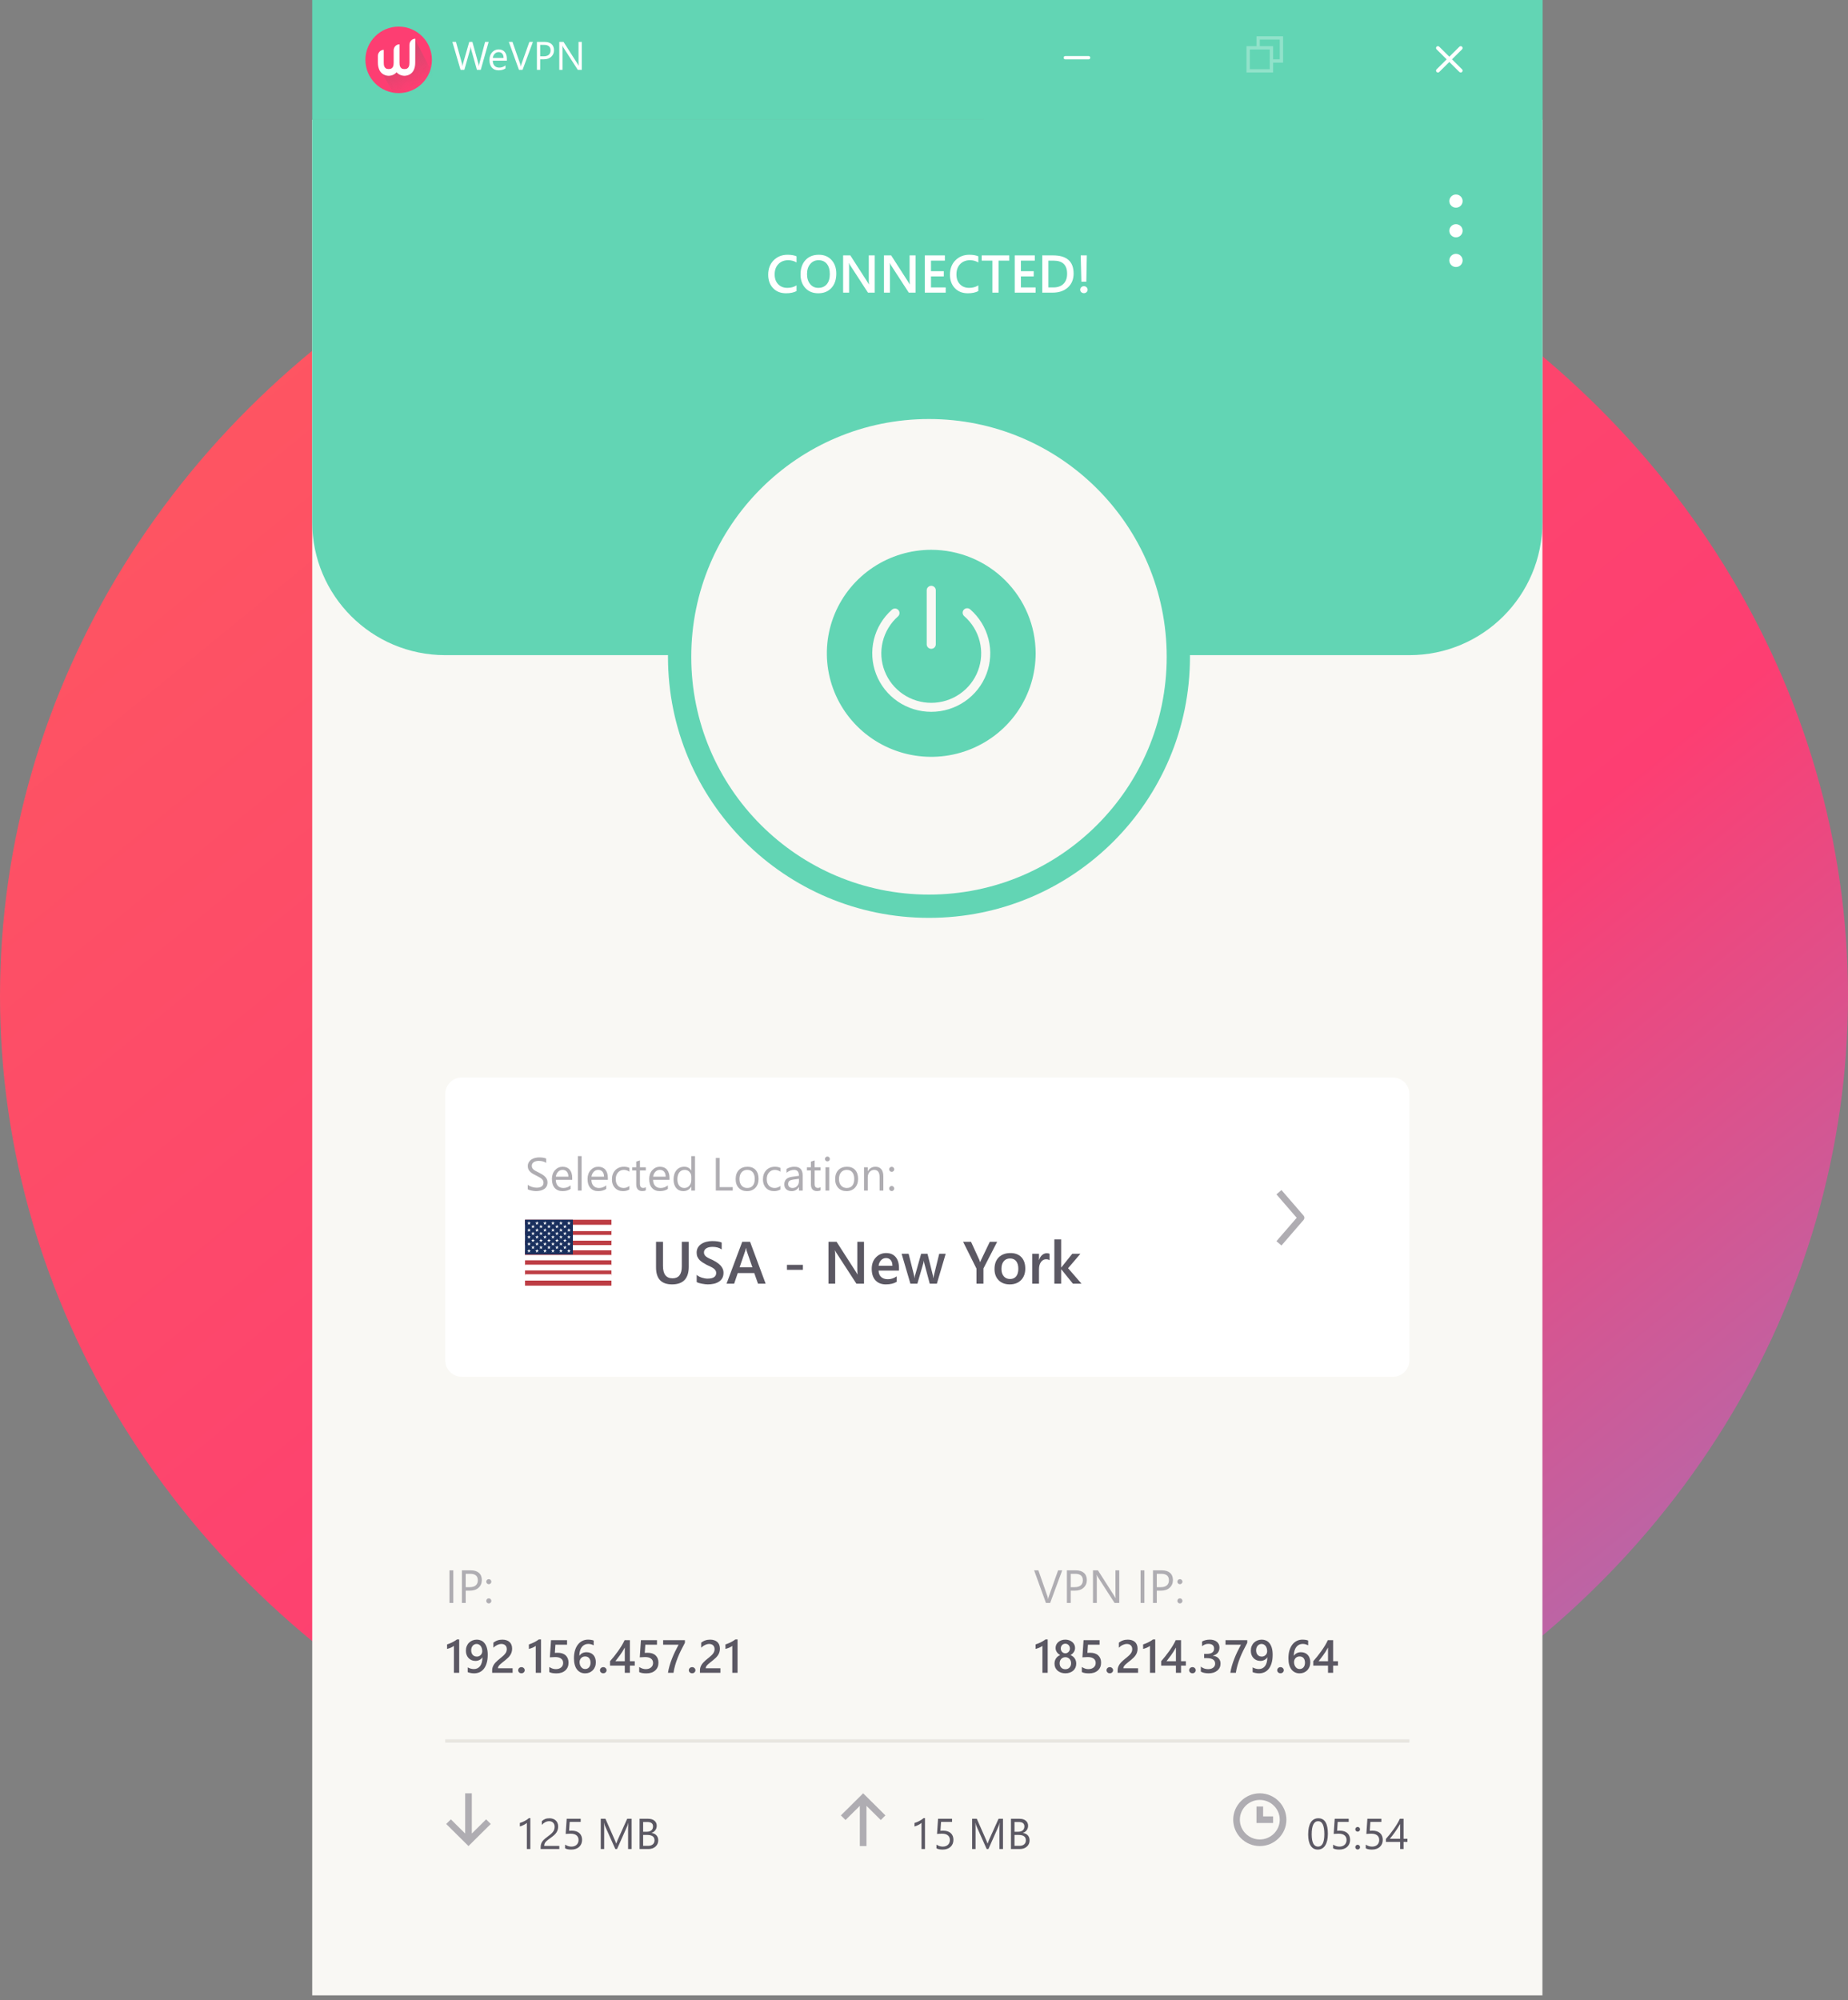 <svg width="219" height="237" viewBox="0 0 219 237" fill="none" xmlns="http://www.w3.org/2000/svg">
<rect x="0" y="0" width="219" height="237" fill="#808080" stroke="none"/>
<ellipse cx="109.5" cy="118" rx="109.5" ry="102" fill="url(#paint0_linear)"/>
<path d="M37 14.185H182.786V236.41H37V14.185Z" fill="#F9F8F4"/>
<path d="M52.761 129.631C52.761 128.543 53.643 127.661 54.731 127.661H165.055C166.143 127.661 167.026 128.543 167.026 129.631V161.153C167.026 162.241 166.143 163.123 165.055 163.123H54.731C53.643 163.123 52.761 162.241 52.761 161.153V129.631Z" fill="white"/>
<path d="M151.863 147.566L154.484 144.535C154.61 144.389 154.61 144.173 154.484 144.027L151.863 140.996L151.265 141.505L153.666 144.281L151.265 147.057L151.863 147.566Z" fill="#AFADB2"/>
<path d="M62.543 140.902V140.368C62.604 140.422 62.677 140.471 62.761 140.514C62.847 140.557 62.937 140.594 63.03 140.624C63.126 140.653 63.221 140.675 63.316 140.692C63.411 140.708 63.499 140.716 63.58 140.716C63.858 140.716 64.066 140.665 64.202 140.562C64.34 140.458 64.409 140.309 64.409 140.115C64.409 140.011 64.386 139.92 64.34 139.843C64.295 139.766 64.232 139.696 64.151 139.633C64.07 139.568 63.974 139.507 63.863 139.45C63.753 139.391 63.635 139.329 63.507 139.264C63.373 139.196 63.247 139.127 63.13 139.057C63.013 138.987 62.912 138.909 62.826 138.825C62.739 138.741 62.671 138.645 62.621 138.54C62.572 138.432 62.548 138.306 62.548 138.162C62.548 137.986 62.587 137.834 62.664 137.705C62.741 137.573 62.843 137.466 62.968 137.381C63.094 137.297 63.237 137.234 63.397 137.193C63.558 137.151 63.723 137.131 63.89 137.131C64.27 137.131 64.548 137.177 64.722 137.268V137.777C64.494 137.619 64.201 137.54 63.844 137.54C63.745 137.54 63.646 137.551 63.548 137.573C63.449 137.592 63.361 137.626 63.284 137.672C63.206 137.719 63.144 137.779 63.095 137.853C63.047 137.926 63.022 138.016 63.022 138.122C63.022 138.221 63.04 138.306 63.076 138.378C63.114 138.45 63.169 138.515 63.24 138.575C63.312 138.634 63.399 138.691 63.502 138.747C63.606 138.803 63.725 138.864 63.86 138.93C63.998 138.998 64.129 139.07 64.253 139.146C64.377 139.221 64.486 139.304 64.579 139.396C64.672 139.488 64.746 139.589 64.8 139.7C64.856 139.812 64.883 139.939 64.883 140.083C64.883 140.273 64.846 140.435 64.77 140.568C64.697 140.699 64.596 140.806 64.469 140.888C64.343 140.971 64.198 141.03 64.032 141.066C63.867 141.104 63.693 141.123 63.51 141.123C63.449 141.123 63.373 141.117 63.284 141.106C63.194 141.097 63.102 141.083 63.009 141.063C62.916 141.045 62.827 141.023 62.742 140.996C62.66 140.967 62.593 140.936 62.543 140.902Z" fill="#AFADB2"/>
<path d="M67.811 139.789H65.864C65.871 140.096 65.954 140.333 66.112 140.5C66.27 140.667 66.487 140.751 66.764 140.751C67.074 140.751 67.36 140.649 67.62 140.444V140.859C67.378 141.035 67.057 141.123 66.659 141.123C66.269 141.123 65.963 140.998 65.74 140.748C65.517 140.497 65.406 140.144 65.406 139.69C65.406 139.26 65.527 138.911 65.77 138.642C66.014 138.371 66.317 138.235 66.677 138.235C67.038 138.235 67.317 138.352 67.515 138.585C67.713 138.819 67.811 139.143 67.811 139.558V139.789ZM67.359 139.415C67.357 139.16 67.295 138.961 67.173 138.82C67.053 138.678 66.885 138.607 66.669 138.607C66.461 138.607 66.284 138.681 66.139 138.83C65.993 138.979 65.903 139.174 65.869 139.415H67.359Z" fill="#AFADB2"/>
<path d="M68.924 141.058H68.482V136.975H68.924V141.058Z" fill="#AFADB2"/>
<path d="M72.035 139.789H70.087C70.094 140.096 70.177 140.333 70.335 140.5C70.493 140.667 70.71 140.751 70.987 140.751C71.298 140.751 71.583 140.649 71.844 140.444V140.859C71.601 141.035 71.281 141.123 70.882 141.123C70.492 141.123 70.186 140.998 69.963 140.748C69.741 140.497 69.629 140.144 69.629 139.69C69.629 139.26 69.751 138.911 69.993 138.642C70.237 138.371 70.54 138.235 70.901 138.235C71.262 138.235 71.541 138.352 71.738 138.585C71.936 138.819 72.035 139.143 72.035 139.558V139.789ZM71.582 139.415C71.58 139.16 71.519 138.961 71.396 138.82C71.276 138.678 71.108 138.607 70.893 138.607C70.684 138.607 70.507 138.681 70.362 138.83C70.217 138.979 70.127 139.174 70.093 139.415H71.582Z" fill="#AFADB2"/>
<path d="M74.585 140.931C74.374 141.059 74.122 141.123 73.831 141.123C73.438 141.123 73.12 140.995 72.878 140.74C72.637 140.483 72.517 140.151 72.517 139.743C72.517 139.289 72.647 138.925 72.907 138.65C73.168 138.373 73.515 138.235 73.95 138.235C74.192 138.235 74.406 138.28 74.591 138.37V138.822C74.386 138.679 74.167 138.607 73.934 138.607C73.652 138.607 73.42 138.708 73.239 138.911C73.059 139.112 72.969 139.377 72.969 139.706C72.969 140.029 73.054 140.284 73.222 140.471C73.393 140.657 73.621 140.751 73.907 140.751C74.147 140.751 74.374 140.671 74.585 140.511V140.931Z" fill="#AFADB2"/>
<path d="M76.533 141.031C76.429 141.088 76.291 141.117 76.121 141.117C75.638 141.117 75.396 140.848 75.396 140.309V138.677H74.922V138.3H75.396V137.626L75.838 137.484V138.3H76.533V138.677H75.838V140.231C75.838 140.416 75.869 140.548 75.932 140.627C75.995 140.706 76.099 140.745 76.245 140.745C76.356 140.745 76.452 140.715 76.533 140.654V141.031Z" fill="#AFADB2"/>
<path d="M79.339 139.789H77.392C77.399 140.096 77.482 140.333 77.64 140.5C77.798 140.667 78.015 140.751 78.292 140.751C78.602 140.751 78.888 140.649 79.148 140.444V140.859C78.906 141.035 78.585 141.123 78.187 141.123C77.797 141.123 77.491 140.998 77.268 140.748C77.046 140.497 76.934 140.144 76.934 139.69C76.934 139.26 77.055 138.911 77.298 138.642C77.542 138.371 77.844 138.235 78.206 138.235C78.566 138.235 78.846 138.352 79.043 138.585C79.241 138.819 79.339 139.143 79.339 139.558V139.789ZM78.887 139.415C78.885 139.16 78.823 138.961 78.701 138.82C78.581 138.678 78.413 138.607 78.197 138.607C77.989 138.607 77.812 138.681 77.667 138.83C77.521 138.979 77.431 139.174 77.397 139.415H78.887Z" fill="#AFADB2"/>
<path d="M82.364 141.058H81.922V140.589H81.912C81.707 140.945 81.391 141.123 80.964 141.123C80.617 141.123 80.34 141 80.131 140.754C79.925 140.506 79.822 140.169 79.822 139.743C79.822 139.287 79.936 138.922 80.166 138.647C80.396 138.373 80.702 138.235 81.085 138.235C81.464 138.235 81.739 138.384 81.912 138.682H81.922V136.975H82.364V141.058ZM81.922 139.811V139.404C81.922 139.181 81.849 138.993 81.702 138.838C81.554 138.684 81.368 138.607 81.141 138.607C80.872 138.607 80.66 138.706 80.506 138.903C80.351 139.101 80.274 139.374 80.274 139.722C80.274 140.04 80.348 140.291 80.495 140.476C80.644 140.659 80.843 140.751 81.093 140.751C81.339 140.751 81.538 140.662 81.691 140.484C81.845 140.306 81.922 140.082 81.922 139.811Z" fill="#AFADB2"/>
<path d="M86.835 141.058H84.831V137.195H85.284V140.649H86.835V141.058Z" fill="#AFADB2"/>
<path d="M88.522 141.123C88.114 141.123 87.788 140.994 87.544 140.737C87.301 140.479 87.18 140.137 87.18 139.711C87.18 139.248 87.307 138.886 87.56 138.626C87.813 138.365 88.155 138.235 88.586 138.235C88.997 138.235 89.318 138.362 89.548 138.615C89.779 138.868 89.895 139.219 89.895 139.668C89.895 140.108 89.77 140.461 89.521 140.727C89.273 140.991 88.94 141.123 88.522 141.123ZM88.554 138.607C88.27 138.607 88.046 138.704 87.88 138.898C87.715 139.09 87.633 139.356 87.633 139.695C87.633 140.022 87.716 140.28 87.883 140.468C88.05 140.657 88.274 140.751 88.554 140.751C88.839 140.751 89.058 140.658 89.211 140.473C89.365 140.288 89.443 140.025 89.443 139.684C89.443 139.339 89.365 139.074 89.211 138.887C89.058 138.7 88.839 138.607 88.554 138.607Z" fill="#AFADB2"/>
<path d="M92.481 140.931C92.269 141.059 92.018 141.123 91.727 141.123C91.333 141.123 91.016 140.995 90.773 140.74C90.533 140.483 90.412 140.151 90.412 139.743C90.412 139.289 90.543 138.925 90.803 138.65C91.063 138.373 91.411 138.235 91.845 138.235C92.088 138.235 92.301 138.28 92.486 138.37V138.822C92.281 138.679 92.062 138.607 91.829 138.607C91.547 138.607 91.316 138.708 91.134 138.911C90.955 139.112 90.865 139.377 90.865 139.706C90.865 140.029 90.949 140.284 91.118 140.471C91.289 140.657 91.517 140.751 91.802 140.751C92.043 140.751 92.269 140.671 92.481 140.511V140.931Z" fill="#AFADB2"/>
<path d="M95.123 141.058H94.681V140.627H94.671C94.478 140.957 94.196 141.123 93.822 141.123C93.547 141.123 93.332 141.05 93.176 140.904C93.021 140.759 92.944 140.566 92.944 140.325C92.944 139.81 93.248 139.51 93.855 139.426L94.681 139.31C94.681 138.841 94.492 138.607 94.113 138.607C93.781 138.607 93.481 138.72 93.213 138.946V138.494C93.485 138.321 93.797 138.235 94.151 138.235C94.799 138.235 95.123 138.578 95.123 139.264V141.058ZM94.681 139.663L94.016 139.754C93.811 139.783 93.657 139.834 93.553 139.908C93.449 139.98 93.397 140.108 93.397 140.293C93.397 140.428 93.444 140.538 93.539 140.624C93.636 140.709 93.765 140.751 93.925 140.751C94.144 140.751 94.324 140.675 94.466 140.522C94.61 140.367 94.681 140.173 94.681 139.937V139.663Z" fill="#AFADB2"/>
<path d="M97.235 141.031C97.131 141.088 96.993 141.117 96.823 141.117C96.34 141.117 96.098 140.848 96.098 140.309V138.677H95.624V138.3H96.098V137.626L96.54 137.484V138.3H97.235V138.677H96.54V140.231C96.54 140.416 96.571 140.548 96.634 140.627C96.697 140.706 96.801 140.745 96.947 140.745C97.058 140.745 97.154 140.715 97.235 140.654V141.031Z" fill="#AFADB2"/>
<path d="M98.051 137.599C97.972 137.599 97.905 137.573 97.849 137.519C97.793 137.465 97.766 137.397 97.766 137.314C97.766 137.231 97.793 137.163 97.849 137.109C97.905 137.054 97.972 137.026 98.051 137.026C98.132 137.026 98.2 137.054 98.256 137.109C98.313 137.163 98.342 137.231 98.342 137.314C98.342 137.393 98.313 137.46 98.256 137.516C98.2 137.572 98.132 137.599 98.051 137.599ZM98.266 141.058H97.825V138.3H98.266V141.058Z" fill="#AFADB2"/>
<path d="M100.313 141.123C99.906 141.123 99.58 140.994 99.336 140.737C99.093 140.479 98.972 140.137 98.972 139.711C98.972 139.248 99.099 138.886 99.352 138.626C99.605 138.365 99.947 138.235 100.378 138.235C100.789 138.235 101.11 138.362 101.34 138.615C101.571 138.868 101.687 139.219 101.687 139.668C101.687 140.108 101.562 140.461 101.313 140.727C101.065 140.991 100.732 141.123 100.313 141.123ZM100.346 138.607C100.062 138.607 99.838 138.704 99.672 138.898C99.507 139.09 99.425 139.356 99.425 139.695C99.425 140.022 99.508 140.28 99.675 140.468C99.842 140.657 100.066 140.751 100.346 140.751C100.631 140.751 100.85 140.658 101.003 140.473C101.157 140.288 101.235 140.025 101.235 139.684C101.235 139.339 101.157 139.074 101.003 138.887C100.85 138.7 100.631 138.607 100.346 138.607Z" fill="#AFADB2"/>
<path d="M104.682 141.058H104.241V139.485C104.241 138.9 104.027 138.607 103.6 138.607C103.379 138.607 103.196 138.69 103.05 138.857C102.906 139.023 102.835 139.232 102.835 139.485V141.058H102.393V138.3H102.835V138.758H102.845C103.054 138.409 103.355 138.235 103.75 138.235C104.052 138.235 104.283 138.333 104.443 138.529C104.602 138.723 104.682 139.004 104.682 139.372V141.058Z" fill="#AFADB2"/>
<path d="M105.671 138.838C105.588 138.838 105.517 138.809 105.458 138.75C105.401 138.69 105.372 138.619 105.372 138.537C105.372 138.454 105.401 138.384 105.458 138.327C105.517 138.269 105.588 138.241 105.671 138.241C105.755 138.241 105.827 138.269 105.886 138.327C105.946 138.384 105.975 138.454 105.975 138.537C105.975 138.619 105.946 138.69 105.886 138.75C105.827 138.809 105.755 138.838 105.671 138.838ZM105.671 141.117C105.588 141.117 105.517 141.088 105.458 141.028C105.401 140.969 105.372 140.898 105.372 140.816C105.372 140.733 105.401 140.662 105.458 140.603C105.517 140.542 105.588 140.511 105.671 140.511C105.755 140.511 105.827 140.542 105.886 140.603C105.946 140.662 105.975 140.733 105.975 140.816C105.975 140.898 105.946 140.969 105.886 141.028C105.827 141.088 105.755 141.117 105.671 141.117Z" fill="#AFADB2"/>
<path d="M81.622 150.082C81.622 151.476 80.962 152.174 79.641 152.174C78.376 152.174 77.744 151.503 77.744 150.162V147.125H78.568V149.992C78.568 150.966 78.947 151.453 79.704 151.453C80.433 151.453 80.798 150.984 80.798 150.044V147.125H81.622V150.082Z" fill="#5B5863"/>
<path d="M82.561 151.893V151.045C82.637 151.114 82.727 151.176 82.831 151.232C82.937 151.287 83.049 151.334 83.167 151.374C83.285 151.411 83.402 151.439 83.52 151.46C83.638 151.481 83.746 151.491 83.846 151.491C84.192 151.491 84.449 151.434 84.618 151.318C84.789 151.203 84.874 151.035 84.874 150.816C84.874 150.698 84.845 150.597 84.787 150.511C84.732 150.424 84.654 150.344 84.552 150.272C84.451 150.201 84.33 150.133 84.192 150.068C84.056 150.001 83.909 149.932 83.752 149.86C83.584 149.77 83.427 149.679 83.281 149.587C83.136 149.494 83.009 149.393 82.9 149.282C82.794 149.169 82.71 149.042 82.647 148.901C82.587 148.76 82.557 148.595 82.557 148.406C82.557 148.173 82.609 147.971 82.713 147.8C82.819 147.627 82.958 147.485 83.129 147.374C83.302 147.261 83.498 147.178 83.718 147.125C83.937 147.069 84.161 147.041 84.389 147.041C84.909 147.041 85.287 147.1 85.525 147.218V148.032C85.243 147.829 84.881 147.727 84.438 147.727C84.315 147.727 84.193 147.739 84.071 147.762C83.951 147.785 83.842 147.823 83.745 147.876C83.65 147.929 83.573 147.997 83.513 148.08C83.453 148.163 83.423 148.264 83.423 148.382C83.423 148.492 83.446 148.588 83.492 148.669C83.538 148.75 83.606 148.824 83.693 148.891C83.783 148.958 83.892 149.023 84.019 149.088C84.148 149.15 84.297 149.219 84.466 149.292C84.639 149.382 84.801 149.477 84.954 149.576C85.108 149.676 85.243 149.785 85.359 149.905C85.477 150.025 85.569 150.159 85.636 150.307C85.705 150.453 85.74 150.619 85.74 150.806C85.74 151.057 85.689 151.27 85.588 151.443C85.486 151.616 85.349 151.757 85.175 151.865C85.004 151.974 84.807 152.052 84.583 152.101C84.359 152.149 84.123 152.174 83.873 152.174C83.79 152.174 83.687 152.167 83.565 152.153C83.445 152.141 83.322 152.123 83.195 152.097C83.068 152.074 82.948 152.046 82.834 152.011C82.721 151.976 82.63 151.937 82.561 151.893Z" fill="#5B5863"/>
<path d="M90.734 152.091H89.83L89.383 150.827H87.43L87 152.091H86.1L87.96 147.125H88.888L90.734 152.091ZM89.165 150.155L88.476 148.174C88.455 148.109 88.433 148.005 88.41 147.862H88.396C88.375 147.994 88.352 148.098 88.327 148.174L87.644 150.155H89.165Z" fill="#5B5863"/>
<path d="M95.149 150.449H93.258V149.857H95.149V150.449Z" fill="#5B5863"/>
<path d="M102.39 152.091H101.49L99.118 148.44C99.058 148.348 99.008 148.252 98.969 148.153H98.948C98.966 148.259 98.976 148.487 98.976 148.835V152.091H98.179V147.125H99.138L101.431 150.688C101.528 150.836 101.59 150.937 101.618 150.993H101.632C101.609 150.861 101.597 150.638 101.597 150.324V147.125H102.39V152.091Z" fill="#5B5863"/>
<path d="M106.535 150.536H104.118C104.127 150.863 104.228 151.116 104.419 151.294C104.613 151.472 104.879 151.561 105.216 151.561C105.595 151.561 105.942 151.448 106.258 151.221V151.869C105.935 152.072 105.508 152.174 104.977 152.174C104.455 152.174 104.045 152.013 103.748 151.692C103.452 151.369 103.304 150.915 103.304 150.331C103.304 149.78 103.467 149.33 103.793 148.984C104.121 148.636 104.527 148.461 105.012 148.461C105.496 148.461 105.872 148.617 106.137 148.929C106.403 149.24 106.535 149.673 106.535 150.227V150.536ZM105.76 149.968C105.757 149.679 105.689 149.455 105.555 149.296C105.421 149.134 105.237 149.053 105.001 149.053C104.77 149.053 104.574 149.138 104.413 149.306C104.253 149.475 104.155 149.695 104.118 149.968H105.76Z" fill="#5B5863"/>
<path d="M112.069 148.544L111.024 152.091H110.182L109.538 149.687C109.512 149.595 109.496 149.491 109.489 149.376H109.476C109.471 149.454 109.45 149.556 109.413 149.68L108.714 152.091H107.889L106.847 148.544H107.678L108.322 151.1C108.343 151.176 108.357 151.278 108.364 151.405H108.388C108.395 151.308 108.414 151.204 108.444 151.093L109.16 148.544H109.915L110.553 151.111C110.573 151.191 110.588 151.293 110.598 151.415H110.622C110.626 151.33 110.644 151.228 110.674 151.111L111.304 148.544H112.069Z" fill="#5B5863"/>
<path d="M118.171 147.125L116.544 150.286V152.091H115.719V150.304L114.133 147.125H115.072L116.048 149.254C116.06 149.28 116.095 149.376 116.152 149.542H116.163C116.183 149.468 116.222 149.372 116.277 149.254L117.299 147.125H118.171Z" fill="#5B5863"/>
<path d="M119.657 152.174C119.11 152.174 118.672 152.009 118.344 151.678C118.019 151.346 117.856 150.906 117.856 150.359C117.856 149.763 118.026 149.298 118.365 148.963C118.707 148.629 119.166 148.461 119.743 148.461C120.298 148.461 120.729 148.624 121.039 148.95C121.348 149.275 121.503 149.726 121.503 150.304C121.503 150.869 121.335 151.323 121.001 151.665C120.668 152.004 120.22 152.174 119.657 152.174ZM119.695 149.102C119.381 149.102 119.133 149.212 118.95 149.431C118.768 149.65 118.677 149.953 118.677 150.338C118.677 150.71 118.769 151.003 118.954 151.218C119.139 151.43 119.386 151.536 119.695 151.536C120.011 151.536 120.254 151.431 120.422 151.221C120.593 151.011 120.678 150.712 120.678 150.324C120.678 149.934 120.593 149.633 120.422 149.421C120.254 149.208 120.011 149.102 119.695 149.102Z" fill="#5B5863"/>
<path d="M124.38 149.31C124.283 149.234 124.144 149.195 123.961 149.195C123.724 149.195 123.525 149.303 123.366 149.518C123.206 149.732 123.127 150.024 123.127 150.394V152.091H122.323V148.544H123.127V149.275H123.141C123.219 149.026 123.339 148.832 123.501 148.693C123.665 148.552 123.847 148.482 124.048 148.482C124.193 148.482 124.304 148.504 124.38 148.548V149.31Z" fill="#5B5863"/>
<path d="M128.166 152.091H127.147L125.769 150.387H125.755V152.091H124.948V146.841H125.755V150.169H125.769L127.071 148.544H128.037L126.573 150.255L128.166 152.091Z" fill="#5B5863"/>
<path fill-rule="evenodd" clip-rule="evenodd" d="M62.217 144.511H72.461V145.112H62.217V144.511ZM62.217 145.713H72.461V146.315H62.217V145.713ZM62.217 146.914H72.461V147.517H62.217V146.914ZM62.217 148.116H72.461V148.717H62.217V148.116ZM62.217 149.319H72.461V149.92H62.217V149.319ZM62.217 150.519H72.461V151.12H62.217V150.519ZM62.217 151.722H72.461V152.323H62.217V151.722Z" fill="#BD3D44"/>
<path fill-rule="evenodd" clip-rule="evenodd" d="M62.217 145.292H72.461V145.861H62.217V145.292ZM62.217 146.429H72.461V146.996H62.217V146.429ZM62.217 147.564H72.461V148.133H62.217V147.564ZM62.217 148.701H72.461V149.27H62.217V148.701ZM62.217 149.838H72.461V150.406H62.217V149.838ZM62.217 150.973H72.461V151.542H62.217V150.973Z" fill="white"/>
<path fill-rule="evenodd" clip-rule="evenodd" d="M62.217 144.511H67.891V148.621H62.217V144.511Z" fill="#192F5D"/>
<path fill-rule="evenodd" clip-rule="evenodd" d="M62.69 144.687L62.742 144.85H62.908L62.774 144.95L62.825 145.114L62.69 145.012L62.555 145.112L62.606 144.95L62.471 144.85H62.64L62.69 144.687ZM63.636 144.687L63.687 144.85H63.855L63.719 144.95L63.77 145.114L63.636 145.012L63.5 145.112L63.551 144.95L63.417 144.85H63.583L63.636 144.687ZM64.581 144.687L64.633 144.85H64.798L64.664 144.95L64.715 145.114L64.579 145.012L64.445 145.112L64.496 144.95L64.361 144.85H64.528L64.581 144.687ZM65.527 144.687L65.578 144.85H65.746L65.61 144.95L65.663 145.114L65.527 145.012L65.391 145.112L65.444 144.95L65.308 144.85H65.475L65.527 144.687ZM66.472 144.687L66.524 144.85H66.691L66.556 144.95L66.608 145.114L66.472 145.012L66.338 145.112L66.389 144.95L66.255 144.85H66.421L66.472 144.687ZM67.418 144.687L67.469 144.85H67.637L67.501 144.95L67.554 145.114L67.418 145.012L67.283 145.112L67.335 144.95L67.199 144.85H67.367L67.418 144.687ZM63.163 145.099L63.214 145.261H63.382L63.246 145.361L63.296 145.523L63.165 145.424L63.029 145.523L63.077 145.361L62.946 145.261H63.112L63.163 145.099ZM64.108 145.099L64.161 145.261H64.327L64.191 145.361L64.244 145.523L64.108 145.424L63.973 145.523L64.025 145.361L63.889 145.261H64.057L64.108 145.099ZM65.055 145.099L65.106 145.261H65.273L65.138 145.361L65.189 145.523L65.055 145.424L64.919 145.523L64.97 145.361L64.836 145.261H65.002L65.055 145.099ZM65.999 145.099L66.052 145.261H66.218L66.082 145.361L66.135 145.523L65.999 145.424L65.865 145.523L65.916 145.361L65.781 145.261H65.95L65.999 145.099ZM66.946 145.099L66.997 145.261H67.165L67.029 145.361L67.08 145.523L66.946 145.424L66.81 145.523L66.861 145.361L66.727 145.261H66.893L66.946 145.099ZM62.69 145.509L62.742 145.674H62.908L62.774 145.774L62.825 145.936L62.69 145.835L62.555 145.936L62.606 145.772L62.471 145.672H62.64L62.69 145.509ZM63.636 145.509L63.687 145.672H63.855L63.719 145.772L63.77 145.935L63.636 145.833L63.5 145.935L63.551 145.771L63.417 145.671H63.583L63.636 145.509ZM64.581 145.509L64.633 145.672H64.798L64.664 145.772L64.715 145.935L64.579 145.833L64.445 145.935L64.496 145.771L64.361 145.671H64.528L64.581 145.509ZM65.527 145.509L65.578 145.672H65.746L65.61 145.772L65.663 145.935L65.527 145.833L65.391 145.935L65.444 145.771L65.308 145.671H65.475L65.527 145.509ZM66.472 145.509L66.524 145.672H66.691L66.556 145.772L66.608 145.935L66.472 145.833L66.338 145.935L66.389 145.771L66.255 145.671H66.421L66.472 145.509ZM67.418 145.509L67.469 145.672H67.637L67.501 145.772L67.554 145.935L67.418 145.833L67.283 145.935L67.335 145.771L67.199 145.671H67.367L67.418 145.509ZM63.163 145.92L63.214 146.082H63.382L63.246 146.182L63.297 146.346L63.163 146.245L63.028 146.345L63.079 146.182L62.945 146.082H63.111L63.163 145.92ZM64.108 145.92L64.161 146.082H64.327L64.191 146.182L64.244 146.346L64.108 146.245L63.973 146.345L64.025 146.182L63.889 146.082H64.057L64.108 145.92ZM65.055 145.92L65.106 146.082H65.273L65.138 146.182L65.189 146.346L65.055 146.245L64.919 146.345L64.97 146.182L64.836 146.082H65.002L65.055 145.92ZM65.999 145.92L66.052 146.082H66.218L66.084 146.182L66.135 146.346L65.999 146.245L65.865 146.345L65.916 146.182L65.781 146.082H65.95L65.999 145.92ZM66.946 145.92L66.997 146.082H67.165L67.029 146.182L67.08 146.346L66.946 146.245L66.81 146.345L66.861 146.182L66.727 146.082H66.893L66.946 145.92ZM62.69 146.331L62.742 146.494H62.908L62.774 146.594L62.825 146.758L62.69 146.656L62.555 146.756L62.606 146.594L62.471 146.494H62.64L62.69 146.331ZM63.636 146.331L63.687 146.494H63.855L63.719 146.594L63.77 146.756L63.636 146.656L63.5 146.756L63.551 146.594L63.417 146.494H63.583L63.636 146.331ZM64.581 146.331L64.633 146.494H64.798L64.664 146.594L64.715 146.758L64.579 146.656L64.445 146.756L64.496 146.594L64.361 146.494H64.528L64.581 146.331ZM65.527 146.331L65.578 146.494H65.746L65.61 146.594L65.663 146.758L65.527 146.656L65.391 146.756L65.444 146.594L65.308 146.494H65.475L65.527 146.331ZM66.472 146.331L66.524 146.494H66.691L66.556 146.594L66.608 146.758L66.472 146.656L66.338 146.756L66.389 146.594L66.255 146.494H66.421L66.472 146.331ZM67.418 146.331L67.469 146.494H67.637L67.501 146.594L67.554 146.758L67.418 146.656L67.283 146.756L67.335 146.594L67.199 146.494H67.367L67.418 146.331ZM63.163 146.743L63.214 146.905H63.382L63.246 147.005L63.297 147.168L63.163 147.066L63.028 147.168L63.079 147.004L62.945 146.904H63.111L63.163 146.743ZM64.108 146.743L64.161 146.905H64.327L64.191 147.005L64.244 147.168L64.108 147.066L63.973 147.168L64.025 147.004L63.889 146.904H64.057L64.108 146.743ZM65.055 146.743L65.106 146.905H65.273L65.138 147.005L65.189 147.168L65.055 147.066L64.919 147.168L64.97 147.004L64.836 146.904H65.002L65.055 146.743ZM65.999 146.743L66.052 146.905H66.218L66.084 147.005L66.135 147.168L65.999 147.066L65.865 147.168L65.916 147.004L65.781 146.904H65.95L65.999 146.743ZM66.946 146.743L66.997 146.905H67.165L67.029 147.005L67.08 147.168L66.946 147.066L66.81 147.168L66.861 147.004L66.727 146.904H66.893L66.946 146.743ZM62.69 147.153L62.742 147.317H62.908L62.774 147.416L62.825 147.577L62.69 147.478L62.555 147.577L62.606 147.415L62.471 147.315H62.64L62.69 147.153ZM63.636 147.153L63.687 147.317H63.855L63.719 147.416L63.771 147.577L63.636 147.478L63.5 147.577L63.553 147.415L63.417 147.315H63.583L63.636 147.153ZM64.581 147.153L64.633 147.317H64.798L64.664 147.416L64.715 147.577L64.579 147.478L64.445 147.577L64.496 147.415L64.361 147.315H64.528L64.581 147.153ZM65.527 147.153L65.578 147.317H65.746L65.61 147.416L65.663 147.577L65.527 147.478L65.391 147.577L65.444 147.415L65.308 147.315H65.475L65.527 147.153ZM66.472 147.153L66.524 147.317H66.691L66.556 147.416L66.608 147.577L66.472 147.478L66.338 147.577L66.389 147.415L66.255 147.315H66.421L66.472 147.153ZM67.418 147.153L67.469 147.317H67.637L67.501 147.416L67.554 147.577L67.418 147.478L67.283 147.577L67.335 147.415L67.199 147.315H67.367L67.418 147.153ZM63.163 147.564L63.214 147.726H63.382L63.246 147.826L63.297 147.99L63.163 147.889L63.028 147.989L63.079 147.826L62.945 147.726H63.111L63.163 147.564ZM64.108 147.564L64.161 147.726H64.327L64.191 147.826L64.244 147.99L64.108 147.889L63.973 147.989L64.025 147.826L63.889 147.726H64.057L64.108 147.564ZM65.055 147.564L65.106 147.726H65.273L65.138 147.826L65.189 147.99L65.055 147.889L64.919 147.989L64.97 147.826L64.836 147.726H65.002L65.055 147.564ZM65.999 147.564L66.052 147.726H66.218L66.084 147.826L66.135 147.99L65.999 147.889L65.865 147.989L65.916 147.826L65.781 147.726H65.95L65.999 147.564ZM66.946 147.564L66.997 147.726H67.165L67.029 147.826L67.08 147.99L66.946 147.889L66.81 147.989L66.861 147.826L66.727 147.726H66.893L66.946 147.564ZM62.69 147.975L62.742 148.138H62.908L62.774 148.238L62.825 148.4L62.69 148.3L62.555 148.4L62.606 148.236L62.471 148.136H62.64L62.69 147.975ZM63.636 147.975L63.687 148.138H63.855L63.719 148.238L63.771 148.4L63.636 148.3L63.5 148.4L63.553 148.236L63.417 148.136H63.583L63.636 147.975ZM64.581 147.975L64.633 148.138H64.798L64.667 148.238L64.718 148.4L64.582 148.3L64.448 148.4L64.499 148.236L64.363 148.136H64.531L64.581 147.975ZM65.527 147.975L65.578 148.138H65.746L65.61 148.238L65.663 148.4L65.527 148.3L65.391 148.4L65.444 148.236L65.308 148.136H65.475L65.527 147.975ZM66.472 147.975L66.524 148.138H66.691L66.556 148.238L66.608 148.4L66.472 148.3L66.338 148.4L66.389 148.236L66.255 148.136H66.421L66.472 147.975ZM67.418 147.975L67.469 148.138H67.637L67.501 148.238L67.554 148.4L67.418 148.3L67.283 148.4L67.335 148.236L67.199 148.136H67.367L67.418 147.975Z" fill="white"/>
<path d="M125.879 186.053L124.449 189.916H123.951L122.55 186.053H123.054L124.123 189.116C124.157 189.214 124.183 189.328 124.201 189.458H124.212C124.226 189.35 124.256 189.234 124.301 189.11L125.392 186.053H125.879Z" fill="#AFADB2"/>
<path d="M126.887 188.456V189.916H126.434V186.053H127.495C127.908 186.053 128.228 186.154 128.454 186.355C128.682 186.556 128.796 186.84 128.796 187.206C128.796 187.572 128.67 187.872 128.416 188.106C128.165 188.339 127.825 188.456 127.396 188.456H126.887ZM126.887 186.463V188.046H127.361C127.673 188.046 127.911 187.975 128.074 187.834C128.24 187.69 128.322 187.488 128.322 187.228C128.322 186.718 128.02 186.463 127.417 186.463H126.887Z" fill="#AFADB2"/>
<path d="M132.64 189.916H132.085L130.097 186.837C130.047 186.76 130.006 186.679 129.973 186.595H129.957C129.971 186.677 129.979 186.854 129.979 187.125V189.916H129.526V186.053H130.113L132.047 189.083C132.128 189.209 132.18 189.295 132.203 189.342H132.214C132.196 189.231 132.187 189.041 132.187 188.774V186.053H132.64V189.916Z" fill="#AFADB2"/>
<path d="M135.619 189.916H135.166V186.053H135.619V189.916Z" fill="#AFADB2"/>
<path d="M137.089 188.456V189.916H136.637V186.053H137.698C138.111 186.053 138.431 186.154 138.657 186.355C138.885 186.556 138.999 186.84 138.999 187.206C138.999 187.572 138.872 187.872 138.619 188.106C138.368 188.339 138.028 188.456 137.598 188.456H137.089ZM137.089 186.463V188.046H137.563C137.876 188.046 138.114 187.975 138.277 187.834C138.442 187.69 138.525 187.488 138.525 187.228C138.525 186.718 138.223 186.463 137.62 186.463H137.089Z" fill="#AFADB2"/>
<path d="M139.823 187.696C139.741 187.696 139.67 187.667 139.611 187.607C139.553 187.548 139.524 187.477 139.524 187.395C139.524 187.312 139.553 187.242 139.611 187.184C139.67 187.127 139.741 187.098 139.823 187.098C139.908 187.098 139.98 187.127 140.039 187.184C140.098 187.242 140.128 187.312 140.128 187.395C140.128 187.477 140.098 187.548 140.039 187.607C139.98 187.667 139.908 187.696 139.823 187.696ZM139.823 189.975C139.741 189.975 139.67 189.945 139.611 189.886C139.553 189.827 139.524 189.756 139.524 189.673C139.524 189.591 139.553 189.52 139.611 189.46C139.67 189.399 139.741 189.369 139.823 189.369C139.908 189.369 139.98 189.399 140.039 189.46C140.098 189.52 140.128 189.591 140.128 189.673C140.128 189.756 140.098 189.827 140.039 189.886C139.98 189.945 139.908 189.975 139.823 189.975Z" fill="#AFADB2"/>
<path d="M124.158 194.241V198.19H123.533V195.006C123.42 195.087 123.298 195.156 123.167 195.214C123.038 195.269 122.889 195.319 122.722 195.362V194.828C122.827 194.794 122.927 194.758 123.024 194.721C123.121 194.683 123.216 194.641 123.31 194.594C123.405 194.547 123.5 194.495 123.595 194.438C123.692 194.38 123.792 194.315 123.894 194.241H124.158Z" fill="#5B5863"/>
<path d="M124.966 197.112C124.966 197.001 124.98 196.893 125.007 196.789C125.035 196.685 125.077 196.589 125.133 196.501C125.189 196.413 125.259 196.334 125.343 196.264C125.428 196.194 125.526 196.137 125.64 196.094C125.473 196.001 125.34 195.882 125.241 195.736C125.142 195.589 125.093 195.426 125.093 195.249C125.093 195.107 125.121 194.976 125.179 194.855C125.238 194.735 125.319 194.631 125.421 194.543C125.525 194.455 125.648 194.387 125.788 194.338C125.928 194.288 126.08 194.263 126.246 194.263C126.413 194.263 126.566 194.288 126.706 194.338C126.848 194.388 126.97 194.458 127.072 194.546C127.177 194.634 127.257 194.738 127.315 194.858C127.372 194.978 127.401 195.109 127.401 195.249C127.401 195.426 127.352 195.589 127.253 195.736C127.154 195.882 127.023 196.001 126.86 196.094C126.971 196.137 127.069 196.194 127.153 196.264C127.239 196.332 127.311 196.41 127.369 196.498C127.426 196.586 127.469 196.682 127.498 196.787C127.527 196.891 127.541 196.999 127.541 197.112C127.541 197.281 127.51 197.436 127.447 197.576C127.384 197.716 127.296 197.836 127.183 197.937C127.07 198.035 126.934 198.113 126.776 198.168C126.618 198.224 126.444 198.252 126.254 198.252C126.065 198.252 125.892 198.224 125.734 198.168C125.578 198.113 125.442 198.035 125.327 197.937C125.214 197.836 125.125 197.716 125.06 197.576C124.998 197.436 124.966 197.281 124.966 197.112ZM125.575 197.059C125.575 197.168 125.591 197.267 125.623 197.355C125.656 197.443 125.701 197.517 125.761 197.578C125.82 197.639 125.891 197.686 125.973 197.718C126.058 197.751 126.151 197.767 126.254 197.767C126.352 197.767 126.443 197.751 126.526 197.718C126.608 197.684 126.679 197.637 126.738 197.576C126.799 197.513 126.847 197.438 126.881 197.352C126.915 197.264 126.932 197.166 126.932 197.059C126.932 196.96 126.916 196.867 126.884 196.781C126.852 196.693 126.806 196.617 126.747 196.552C126.687 196.488 126.615 196.436 126.531 196.399C126.448 196.361 126.356 196.342 126.254 196.342C126.157 196.342 126.066 196.36 125.982 196.396C125.899 196.43 125.827 196.479 125.766 196.544C125.707 196.607 125.66 196.682 125.626 196.77C125.592 196.858 125.575 196.954 125.575 197.059ZM125.707 195.313C125.707 195.394 125.721 195.469 125.75 195.539C125.779 195.608 125.817 195.668 125.866 195.72C125.914 195.77 125.971 195.81 126.035 195.838C126.102 195.867 126.173 195.882 126.248 195.882C126.324 195.882 126.394 195.867 126.458 195.838C126.525 195.808 126.582 195.768 126.631 195.717C126.681 195.665 126.72 195.605 126.749 195.537C126.778 195.467 126.792 195.392 126.792 195.313C126.792 195.232 126.778 195.157 126.749 195.087C126.722 195.017 126.685 194.957 126.636 194.906C126.588 194.856 126.53 194.817 126.464 194.788C126.397 194.759 126.325 194.745 126.248 194.745C126.167 194.745 126.094 194.76 126.027 194.791C125.961 194.819 125.903 194.86 125.855 194.912C125.808 194.964 125.771 195.025 125.745 195.095C125.719 195.163 125.707 195.236 125.707 195.313Z" fill="#5B5863"/>
<path d="M128.204 198.101V197.5C128.457 197.671 128.714 197.756 128.974 197.756C129.236 197.756 129.447 197.69 129.607 197.557C129.767 197.422 129.847 197.244 129.847 197.021C129.847 196.802 129.765 196.631 129.602 196.509C129.44 196.387 129.207 196.326 128.904 196.326C128.8 196.326 128.589 196.337 128.271 196.358L128.408 194.327H130.31V194.861H128.928L128.864 195.828C128.987 195.82 129.1 195.817 129.2 195.817C129.61 195.817 129.926 195.922 130.148 196.132C130.373 196.342 130.485 196.629 130.485 196.994C130.485 197.376 130.357 197.683 130.1 197.915C129.845 198.145 129.494 198.26 129.047 198.26C128.67 198.26 128.389 198.207 128.204 198.101Z" fill="#5B5863"/>
<path d="M131.517 198.249C131.409 198.249 131.317 198.214 131.242 198.144C131.167 198.072 131.129 197.987 131.129 197.888C131.129 197.788 131.167 197.701 131.242 197.63C131.317 197.558 131.409 197.522 131.517 197.522C131.626 197.522 131.719 197.558 131.794 197.63C131.871 197.701 131.91 197.788 131.91 197.888C131.91 197.987 131.871 198.072 131.794 198.144C131.719 198.214 131.626 198.249 131.517 198.249Z" fill="#5B5863"/>
<path d="M134.87 198.19H132.446V197.891C132.446 197.769 132.463 197.655 132.497 197.549C132.531 197.441 132.577 197.341 132.634 197.247C132.692 197.152 132.759 197.063 132.836 196.98C132.914 196.896 132.996 196.815 133.084 196.738C133.172 196.659 133.262 196.584 133.354 196.512C133.445 196.438 133.535 196.365 133.623 196.291C133.706 196.221 133.781 196.153 133.849 196.086C133.917 196.018 133.976 195.948 134.024 195.876C134.073 195.804 134.11 195.729 134.137 195.65C134.164 195.569 134.178 195.482 134.178 195.389C134.178 195.286 134.162 195.197 134.129 195.122C134.099 195.045 134.055 194.981 133.997 194.931C133.942 194.879 133.875 194.84 133.798 194.815C133.721 194.788 133.636 194.775 133.545 194.775C133.387 194.775 133.226 194.811 133.063 194.885C132.899 194.959 132.742 195.069 132.591 195.216V194.616C132.67 194.556 132.75 194.505 132.831 194.462C132.912 194.417 132.995 194.38 133.082 194.352C133.168 194.321 133.258 194.299 133.354 194.284C133.449 194.27 133.55 194.263 133.658 194.263C133.832 194.263 133.99 194.286 134.132 194.333C134.274 194.378 134.395 194.445 134.496 194.535C134.596 194.623 134.673 194.733 134.727 194.866C134.783 194.999 134.811 195.152 134.811 195.324C134.811 195.48 134.791 195.621 134.752 195.747C134.714 195.871 134.659 195.987 134.587 196.094C134.517 196.202 134.432 196.304 134.331 196.401C134.231 196.498 134.119 196.598 133.995 196.7C133.891 196.785 133.786 196.867 133.682 196.948C133.58 197.027 133.487 197.105 133.405 197.182C133.322 197.258 133.255 197.334 133.203 197.411C133.152 197.487 133.127 197.563 133.127 197.64V197.654H134.87V198.19Z" fill="#5B5863"/>
<path d="M136.904 194.241V198.19H136.279V195.006C136.166 195.087 136.043 195.156 135.912 195.214C135.783 195.269 135.635 195.319 135.468 195.362V194.828C135.572 194.794 135.673 194.758 135.77 194.721C135.867 194.683 135.962 194.641 136.055 194.594C136.15 194.547 136.246 194.495 136.341 194.438C136.438 194.38 136.537 194.315 136.64 194.241H136.904Z" fill="#5B5863"/>
<path d="M139.961 194.327V196.822H140.534V197.341H139.961V198.19H139.355V197.341H137.607V196.816C137.765 196.638 137.926 196.446 138.091 196.24C138.258 196.031 138.418 195.82 138.571 195.604C138.725 195.387 138.868 195.17 138.999 194.952C139.13 194.735 139.241 194.527 139.33 194.327H139.961ZM139.355 196.822V195.2C139.159 195.552 138.965 195.859 138.773 196.121C138.583 196.383 138.404 196.617 138.237 196.822H139.355Z" fill="#5B5863"/>
<path d="M141.31 198.249C141.202 198.249 141.111 198.214 141.035 198.144C140.96 198.072 140.922 197.987 140.922 197.888C140.922 197.788 140.96 197.701 141.035 197.63C141.111 197.558 141.202 197.522 141.31 197.522C141.42 197.522 141.512 197.558 141.588 197.63C141.665 197.701 141.703 197.788 141.703 197.888C141.703 197.987 141.665 198.072 141.588 198.144C141.512 198.214 141.42 198.249 141.31 198.249Z" fill="#5B5863"/>
<path d="M142.307 198.047V197.46C142.558 197.659 142.842 197.759 143.158 197.759C143.415 197.759 143.619 197.701 143.772 197.584C143.926 197.467 144.004 197.309 144.004 197.11C144.004 196.672 143.669 196.453 142.999 196.453H142.7V195.952H142.985C143.58 195.952 143.877 195.745 143.877 195.332C143.877 194.951 143.645 194.761 143.182 194.761C142.924 194.761 142.68 194.854 142.452 195.038V194.484C142.714 194.336 143.024 194.263 143.381 194.263C143.724 194.263 143.999 194.349 144.206 194.521C144.412 194.694 144.515 194.915 144.515 195.184C144.515 195.692 144.257 196.019 143.74 196.164V196.175C144.018 196.202 144.238 196.3 144.4 196.469C144.561 196.636 144.642 196.845 144.642 197.096C144.642 197.443 144.512 197.723 144.251 197.937C143.991 198.149 143.648 198.254 143.222 198.254C142.84 198.254 142.535 198.185 142.307 198.047Z" fill="#5B5863"/>
<path d="M147.809 194.64C147.648 194.936 147.495 195.23 147.352 195.521C147.208 195.81 147.078 196.101 146.961 196.393C146.844 196.686 146.743 196.981 146.657 197.279C146.57 197.576 146.504 197.879 146.457 198.19H145.803C145.846 197.913 145.907 197.638 145.986 197.363C146.067 197.086 146.161 196.811 146.269 196.536C146.377 196.26 146.497 195.982 146.63 195.704C146.764 195.425 146.907 195.144 147.058 194.861H145.229V194.327H147.809V194.64Z" fill="#5B5863"/>
<path d="M150.818 196.049C150.818 196.435 150.776 196.767 150.691 197.045C150.609 197.323 150.494 197.552 150.347 197.732C150.201 197.912 150.03 198.044 149.832 198.131C149.637 198.215 149.426 198.257 149.199 198.257C149.126 198.257 149.051 198.253 148.976 198.244C148.902 198.235 148.831 198.223 148.763 198.209C148.697 198.194 148.635 198.179 148.58 198.163C148.526 198.145 148.481 198.128 148.445 198.112V197.549C148.483 197.572 148.53 197.596 148.585 197.622C148.641 197.645 148.701 197.666 148.766 197.686C148.832 197.704 148.9 197.719 148.97 197.732C149.042 197.743 149.111 197.748 149.178 197.748C149.33 197.748 149.469 197.718 149.593 197.659C149.718 197.6 149.825 197.512 149.913 197.395C150.001 197.279 150.068 197.134 150.115 196.962C150.164 196.787 150.188 196.586 150.188 196.358H150.177C150.145 196.416 150.102 196.471 150.048 196.523C149.996 196.573 149.936 196.618 149.867 196.657C149.799 196.695 149.723 196.725 149.638 196.749C149.556 196.772 149.467 196.784 149.372 196.784C149.21 196.784 149.059 196.756 148.919 196.7C148.781 196.643 148.661 196.562 148.558 196.458C148.456 196.354 148.375 196.227 148.316 196.078C148.258 195.929 148.23 195.763 148.23 195.58C148.23 195.379 148.263 195.197 148.329 195.036C148.396 194.872 148.487 194.734 148.604 194.621C148.721 194.506 148.858 194.418 149.016 194.357C149.174 194.294 149.346 194.263 149.531 194.263C149.705 194.263 149.869 194.296 150.024 194.362C150.18 194.427 150.316 194.531 150.433 194.675C150.551 194.817 150.645 195.001 150.713 195.227C150.783 195.453 150.818 195.727 150.818 196.049ZM150.166 195.636C150.166 195.507 150.149 195.39 150.115 195.284C150.083 195.178 150.037 195.087 149.978 195.012C149.918 194.936 149.848 194.878 149.765 194.836C149.684 194.795 149.595 194.775 149.498 194.775C149.412 194.775 149.329 194.792 149.25 194.828C149.173 194.863 149.105 194.912 149.046 194.977C148.988 195.041 148.943 195.119 148.908 195.211C148.874 195.302 148.857 195.404 148.857 195.515C148.857 195.637 148.873 195.745 148.906 195.838C148.94 195.932 148.987 196.011 149.046 196.075C149.105 196.138 149.176 196.187 149.259 196.221C149.343 196.253 149.435 196.269 149.536 196.269C149.626 196.269 149.708 196.253 149.784 196.221C149.861 196.187 149.927 196.142 149.983 196.086C150.041 196.029 150.085 195.961 150.118 195.884C150.15 195.807 150.166 195.724 150.166 195.636Z" fill="#5B5863"/>
<path d="M151.745 198.249C151.637 198.249 151.545 198.214 151.47 198.144C151.394 198.072 151.357 197.987 151.357 197.888C151.357 197.788 151.394 197.701 151.47 197.63C151.545 197.558 151.637 197.522 151.745 197.522C151.854 197.522 151.947 197.558 152.022 197.63C152.099 197.701 152.138 197.788 152.138 197.888C152.138 197.987 152.099 198.072 152.022 198.144C151.947 198.214 151.854 198.249 151.745 198.249Z" fill="#5B5863"/>
<path d="M155.278 196.948C155.278 197.142 155.246 197.319 155.182 197.479C155.119 197.639 155.031 197.777 154.918 197.894C154.804 198.008 154.67 198.098 154.514 198.163C154.359 198.226 154.191 198.257 154.01 198.257C153.816 198.257 153.637 198.219 153.474 198.144C153.312 198.069 153.172 197.956 153.054 197.807C152.937 197.658 152.846 197.473 152.782 197.253C152.717 197.03 152.685 196.772 152.685 196.479C152.685 196.122 152.727 195.805 152.811 195.529C152.897 195.252 153.015 195.021 153.164 194.834C153.313 194.647 153.488 194.505 153.689 194.408C153.89 194.311 154.108 194.263 154.341 194.263C154.487 194.263 154.619 194.273 154.737 194.292C154.857 194.312 154.953 194.339 155.025 194.373V194.936C154.934 194.889 154.836 194.85 154.732 194.818C154.628 194.785 154.508 194.769 154.373 194.769C154.223 194.769 154.083 194.8 153.956 194.861C153.828 194.922 153.718 195.012 153.625 195.13C153.533 195.247 153.46 195.392 153.407 195.566C153.354 195.739 153.328 195.938 153.326 196.164H153.342C153.424 196.037 153.536 195.936 153.676 195.863C153.818 195.789 153.984 195.752 154.174 195.752C154.343 195.752 154.495 195.78 154.629 195.836C154.766 195.89 154.882 195.969 154.977 196.073C155.074 196.175 155.148 196.301 155.2 196.45C155.252 196.597 155.278 196.763 155.278 196.948ZM154.648 196.999C154.648 196.888 154.635 196.787 154.608 196.695C154.583 196.603 154.543 196.525 154.489 196.461C154.437 196.394 154.371 196.343 154.29 196.307C154.211 196.271 154.118 196.253 154.01 196.253C153.902 196.253 153.807 196.273 153.724 196.312C153.644 196.35 153.575 196.4 153.52 196.463C153.464 196.526 153.422 196.598 153.393 196.679C153.366 196.76 153.353 196.842 153.353 196.927C153.353 197.018 153.365 197.112 153.39 197.209C153.417 197.305 153.458 197.392 153.512 197.471C153.565 197.55 153.634 197.615 153.716 197.667C153.801 197.718 153.9 197.743 154.015 197.743C154.118 197.743 154.208 197.724 154.287 197.686C154.366 197.648 154.432 197.596 154.484 197.53C154.538 197.464 154.578 197.385 154.605 197.296C154.634 197.204 154.648 197.105 154.648 196.999Z" fill="#5B5863"/>
<path d="M157.985 194.327V196.822H158.559V197.341H157.985V198.19H157.379V197.341H155.631V196.816C155.789 196.638 155.951 196.446 156.116 196.24C156.283 196.031 156.443 195.82 156.596 195.604C156.75 195.387 156.893 195.17 157.024 194.952C157.155 194.735 157.265 194.527 157.355 194.327H157.985ZM157.379 196.822V195.2C157.184 195.552 156.99 195.859 156.798 196.121C156.607 196.383 156.429 196.617 156.262 196.822H157.379Z" fill="#5B5863"/>
<path d="M53.72 189.916H53.267V186.053H53.72V189.916Z" fill="#AFADB2"/>
<path d="M55.19 188.456V189.916H54.738V186.053H55.799C56.212 186.053 56.532 186.154 56.758 186.355C56.986 186.556 57.1 186.84 57.1 187.206C57.1 187.572 56.973 187.872 56.72 188.106C56.469 188.339 56.129 188.456 55.699 188.456H55.19ZM55.19 186.463V188.046H55.664C55.977 188.046 56.215 187.975 56.378 187.834C56.543 187.69 56.626 187.488 56.626 187.228C56.626 186.718 56.324 186.463 55.721 186.463H55.19Z" fill="#AFADB2"/>
<path d="M57.924 187.696C57.842 187.696 57.771 187.667 57.711 187.607C57.654 187.548 57.625 187.477 57.625 187.395C57.625 187.312 57.654 187.242 57.711 187.184C57.771 187.127 57.842 187.098 57.924 187.098C58.008 187.098 58.08 187.127 58.14 187.184C58.199 187.242 58.228 187.312 58.228 187.395C58.228 187.477 58.199 187.548 58.14 187.607C58.08 187.667 58.008 187.696 57.924 187.696ZM57.924 189.975C57.842 189.975 57.771 189.945 57.711 189.886C57.654 189.827 57.625 189.756 57.625 189.673C57.625 189.591 57.654 189.52 57.711 189.46C57.771 189.399 57.842 189.369 57.924 189.369C58.008 189.369 58.08 189.399 58.14 189.46C58.199 189.52 58.228 189.591 58.228 189.673C58.228 189.756 58.199 189.827 58.14 189.886C58.08 189.945 58.008 189.975 57.924 189.975Z" fill="#AFADB2"/>
<path d="M54.417 194.241V198.19H53.792V195.006C53.679 195.087 53.557 195.156 53.426 195.214C53.297 195.269 53.149 195.319 52.982 195.362V194.829C53.086 194.795 53.186 194.759 53.283 194.721C53.38 194.683 53.475 194.641 53.569 194.594C53.664 194.548 53.759 194.496 53.854 194.438C53.951 194.381 54.051 194.315 54.153 194.241H54.417Z" fill="#5B5863"/>
<path d="M57.8 196.049C57.8 196.435 57.758 196.767 57.674 197.045C57.591 197.324 57.476 197.553 57.329 197.732C57.183 197.912 57.012 198.045 56.814 198.131C56.619 198.215 56.408 198.257 56.181 198.257C56.108 198.257 56.033 198.253 55.958 198.244C55.884 198.235 55.813 198.223 55.745 198.209C55.679 198.195 55.618 198.179 55.562 198.163C55.508 198.145 55.463 198.128 55.427 198.112V197.549C55.465 197.572 55.512 197.597 55.567 197.622C55.623 197.645 55.683 197.667 55.748 197.686C55.814 197.704 55.882 197.72 55.953 197.732C56.024 197.743 56.093 197.748 56.16 197.748C56.312 197.748 56.451 197.719 56.575 197.659C56.7 197.6 56.807 197.512 56.895 197.396C56.983 197.279 57.05 197.134 57.097 196.962C57.146 196.788 57.17 196.587 57.17 196.359H57.159C57.127 196.416 57.084 196.471 57.03 196.523C56.978 196.573 56.918 196.618 56.849 196.658C56.781 196.695 56.705 196.726 56.62 196.749C56.538 196.772 56.449 196.784 56.354 196.784C56.192 196.784 56.041 196.756 55.901 196.701C55.763 196.643 55.643 196.562 55.54 196.458C55.438 196.354 55.357 196.227 55.298 196.078C55.24 195.929 55.212 195.763 55.212 195.58C55.212 195.379 55.245 195.198 55.311 195.036C55.378 194.873 55.469 194.734 55.586 194.621C55.703 194.506 55.84 194.418 55.998 194.357C56.156 194.294 56.328 194.263 56.513 194.263C56.687 194.263 56.851 194.296 57.006 194.363C57.162 194.427 57.298 194.531 57.415 194.675C57.533 194.817 57.627 195.001 57.695 195.227C57.765 195.454 57.8 195.727 57.8 196.049ZM57.148 195.637C57.148 195.507 57.131 195.39 57.097 195.284C57.065 195.178 57.019 195.087 56.96 195.012C56.901 194.936 56.83 194.878 56.747 194.837C56.666 194.795 56.577 194.775 56.48 194.775C56.394 194.775 56.312 194.793 56.233 194.829C56.155 194.863 56.087 194.912 56.028 194.977C55.97 195.041 55.925 195.12 55.891 195.211C55.856 195.303 55.839 195.404 55.839 195.515C55.839 195.638 55.855 195.745 55.888 195.839C55.922 195.932 55.969 196.011 56.028 196.076C56.087 196.139 56.158 196.187 56.241 196.221C56.325 196.253 56.417 196.27 56.518 196.27C56.608 196.27 56.691 196.253 56.766 196.221C56.843 196.187 56.91 196.142 56.965 196.086C57.023 196.029 57.068 195.962 57.1 195.884C57.132 195.807 57.148 195.725 57.148 195.637Z" fill="#5B5863"/>
<path d="M60.749 198.19H58.325V197.891C58.325 197.769 58.343 197.655 58.377 197.549C58.411 197.441 58.456 197.341 58.514 197.247C58.571 197.152 58.639 197.063 58.716 196.981C58.793 196.896 58.876 196.816 58.964 196.738C59.052 196.659 59.142 196.584 59.233 196.512C59.325 196.438 59.414 196.365 59.502 196.291C59.585 196.221 59.66 196.153 59.729 196.086C59.797 196.018 59.855 195.948 59.904 195.876C59.952 195.805 59.99 195.729 60.017 195.65C60.044 195.569 60.057 195.482 60.057 195.389C60.057 195.287 60.041 195.198 60.009 195.122C59.978 195.045 59.934 194.981 59.877 194.931C59.821 194.879 59.755 194.84 59.678 194.815C59.6 194.788 59.516 194.775 59.424 194.775C59.266 194.775 59.106 194.812 58.942 194.885C58.779 194.959 58.622 195.069 58.471 195.216V194.616C58.55 194.557 58.63 194.505 58.711 194.462C58.791 194.417 58.875 194.381 58.961 194.352C59.047 194.321 59.138 194.299 59.233 194.285C59.328 194.27 59.43 194.263 59.538 194.263C59.712 194.263 59.87 194.286 60.011 194.333C60.153 194.378 60.275 194.445 60.375 194.535C60.476 194.623 60.553 194.733 60.607 194.866C60.663 194.999 60.69 195.152 60.69 195.324C60.69 195.48 60.67 195.621 60.631 195.747C60.593 195.871 60.539 195.987 60.467 196.095C60.397 196.202 60.311 196.305 60.211 196.402C60.11 196.499 59.998 196.598 59.874 196.701C59.77 196.785 59.666 196.868 59.562 196.948C59.459 197.027 59.367 197.106 59.284 197.183C59.202 197.258 59.134 197.334 59.082 197.412C59.032 197.487 59.007 197.563 59.007 197.641V197.654H60.749V198.19Z" fill="#5B5863"/>
<path d="M61.792 198.249C61.684 198.249 61.593 198.214 61.517 198.144C61.442 198.072 61.404 197.987 61.404 197.888C61.404 197.788 61.442 197.702 61.517 197.63C61.593 197.558 61.684 197.522 61.792 197.522C61.901 197.522 61.994 197.558 62.069 197.63C62.147 197.702 62.185 197.788 62.185 197.888C62.185 197.987 62.147 198.072 62.069 198.144C61.994 198.214 61.901 198.249 61.792 198.249Z" fill="#5B5863"/>
<path d="M64.114 194.241V198.19H63.489V195.006C63.376 195.087 63.254 195.156 63.123 195.214C62.993 195.269 62.845 195.319 62.678 195.362V194.829C62.782 194.795 62.883 194.759 62.98 194.721C63.077 194.683 63.172 194.641 63.265 194.594C63.36 194.548 63.456 194.496 63.551 194.438C63.648 194.381 63.747 194.315 63.85 194.241H64.114Z" fill="#5B5863"/>
<path d="M65.094 198.101V197.501C65.347 197.671 65.604 197.756 65.864 197.756C66.127 197.756 66.338 197.69 66.497 197.557C66.657 197.422 66.737 197.244 66.737 197.021C66.737 196.802 66.655 196.631 66.492 196.509C66.33 196.387 66.098 196.326 65.794 196.326C65.69 196.326 65.479 196.337 65.162 196.359L65.299 194.328H67.2V194.861H65.819L65.754 195.828C65.878 195.821 65.99 195.817 66.091 195.817C66.5 195.817 66.816 195.922 67.039 196.132C67.263 196.342 67.376 196.63 67.376 196.994C67.376 197.377 67.247 197.684 66.99 197.915C66.735 198.145 66.384 198.26 65.937 198.26C65.56 198.26 65.279 198.207 65.094 198.101Z" fill="#5B5863"/>
<path d="M70.61 196.948C70.61 197.142 70.578 197.319 70.513 197.479C70.451 197.639 70.363 197.777 70.249 197.894C70.136 198.009 70.002 198.099 69.845 198.163C69.691 198.226 69.523 198.257 69.342 198.257C69.148 198.257 68.969 198.22 68.806 198.144C68.644 198.069 68.504 197.957 68.385 197.808C68.269 197.659 68.178 197.474 68.114 197.253C68.049 197.03 68.016 196.772 68.016 196.48C68.016 196.122 68.059 195.805 68.143 195.529C68.229 195.252 68.347 195.021 68.496 194.834C68.645 194.647 68.82 194.505 69.021 194.408C69.222 194.311 69.44 194.263 69.673 194.263C69.819 194.263 69.95 194.273 70.069 194.293C70.189 194.312 70.285 194.339 70.357 194.373V194.936C70.266 194.89 70.168 194.85 70.064 194.818C69.959 194.786 69.84 194.769 69.705 194.769C69.555 194.769 69.415 194.8 69.288 194.861C69.16 194.922 69.05 195.012 68.957 195.13C68.865 195.247 68.792 195.392 68.738 195.567C68.686 195.739 68.659 195.938 68.658 196.165H68.674C68.756 196.037 68.868 195.937 69.008 195.863C69.15 195.789 69.316 195.752 69.506 195.752C69.675 195.752 69.826 195.78 69.961 195.836C70.098 195.89 70.213 195.969 70.309 196.073C70.406 196.175 70.48 196.301 70.532 196.45C70.584 196.597 70.61 196.763 70.61 196.948ZM69.98 197C69.98 196.888 69.967 196.787 69.94 196.695C69.915 196.604 69.875 196.526 69.821 196.461C69.769 196.394 69.703 196.343 69.622 196.307C69.543 196.271 69.45 196.253 69.342 196.253C69.234 196.253 69.139 196.273 69.056 196.313C68.975 196.35 68.907 196.401 68.852 196.464C68.796 196.526 68.754 196.598 68.725 196.679C68.698 196.76 68.684 196.842 68.684 196.927C68.684 197.018 68.697 197.113 68.722 197.21C68.749 197.305 68.79 197.392 68.843 197.471C68.897 197.55 68.966 197.615 69.048 197.668C69.132 197.718 69.232 197.743 69.347 197.743C69.45 197.743 69.54 197.724 69.619 197.686C69.698 197.649 69.764 197.597 69.816 197.53C69.87 197.464 69.91 197.386 69.937 197.296C69.966 197.204 69.98 197.106 69.98 197Z" fill="#5B5863"/>
<path d="M71.488 198.249C71.381 198.249 71.289 198.214 71.214 198.144C71.138 198.072 71.101 197.987 71.101 197.888C71.101 197.788 71.138 197.702 71.214 197.63C71.289 197.558 71.381 197.522 71.488 197.522C71.598 197.522 71.69 197.558 71.766 197.63C71.843 197.702 71.882 197.788 71.882 197.888C71.882 197.987 71.843 198.072 71.766 198.144C71.69 198.214 71.598 198.249 71.488 198.249Z" fill="#5B5863"/>
<path d="M74.648 194.328V196.822H75.222V197.342H74.648V198.19H74.042V197.342H72.294V196.816C72.452 196.639 72.613 196.447 72.779 196.24C72.946 196.032 73.105 195.82 73.258 195.604C73.412 195.387 73.555 195.17 73.686 194.953C73.817 194.735 73.928 194.527 74.018 194.328H74.648ZM74.042 196.822V195.2C73.846 195.552 73.652 195.859 73.46 196.121C73.27 196.384 73.091 196.617 72.924 196.822H74.042Z" fill="#5B5863"/>
<path d="M75.749 198.101V197.501C76.003 197.671 76.26 197.756 76.52 197.756C76.782 197.756 76.993 197.69 77.153 197.557C77.313 197.422 77.392 197.244 77.392 197.021C77.392 196.802 77.311 196.631 77.147 196.509C76.986 196.387 76.753 196.326 76.45 196.326C76.346 196.326 76.135 196.337 75.817 196.359L75.954 194.328H77.856V194.861H76.474L76.409 195.828C76.533 195.821 76.645 195.817 76.746 195.817C77.156 195.817 77.472 195.922 77.694 196.132C77.919 196.342 78.031 196.63 78.031 196.994C78.031 197.377 77.903 197.684 77.646 197.915C77.391 198.145 77.04 198.26 76.593 198.26C76.216 198.26 75.934 198.207 75.749 198.101Z" fill="#5B5863"/>
<path d="M81.166 194.64C81.004 194.936 80.852 195.23 80.708 195.521C80.564 195.81 80.434 196.101 80.318 196.394C80.201 196.686 80.1 196.982 80.013 197.28C79.927 197.576 79.861 197.879 79.814 198.19H79.159C79.203 197.914 79.264 197.638 79.343 197.363C79.423 197.087 79.518 196.811 79.625 196.536C79.733 196.26 79.853 195.982 79.986 195.704C80.121 195.426 80.264 195.145 80.415 194.861H78.586V194.328H81.166V194.64Z" fill="#5B5863"/>
<path d="M82.02 198.249C81.912 198.249 81.821 198.214 81.745 198.144C81.67 198.072 81.632 197.987 81.632 197.888C81.632 197.788 81.67 197.702 81.745 197.63C81.821 197.558 81.912 197.522 82.02 197.522C82.129 197.522 82.222 197.558 82.297 197.63C82.374 197.702 82.413 197.788 82.413 197.888C82.413 197.987 82.374 198.072 82.297 198.144C82.222 198.214 82.129 198.249 82.02 198.249Z" fill="#5B5863"/>
<path d="M85.373 198.19H82.949V197.891C82.949 197.769 82.966 197.655 83 197.549C83.034 197.441 83.08 197.341 83.138 197.247C83.195 197.152 83.263 197.063 83.34 196.981C83.417 196.896 83.499 196.816 83.588 196.738C83.675 196.659 83.765 196.584 83.857 196.512C83.948 196.438 84.038 196.365 84.126 196.291C84.209 196.221 84.284 196.153 84.352 196.086C84.421 196.018 84.479 195.948 84.528 195.876C84.576 195.805 84.614 195.729 84.641 195.65C84.668 195.569 84.681 195.482 84.681 195.389C84.681 195.287 84.665 195.198 84.633 195.122C84.602 195.045 84.558 194.981 84.501 194.931C84.445 194.879 84.379 194.84 84.301 194.815C84.224 194.788 84.14 194.775 84.048 194.775C83.89 194.775 83.729 194.812 83.566 194.885C83.403 194.959 83.245 195.069 83.095 195.216V194.616C83.174 194.557 83.254 194.505 83.334 194.462C83.415 194.417 83.499 194.381 83.585 194.352C83.671 194.321 83.762 194.299 83.857 194.285C83.952 194.27 84.053 194.263 84.161 194.263C84.335 194.263 84.493 194.286 84.635 194.333C84.777 194.378 84.898 194.445 84.999 194.535C85.099 194.623 85.177 194.733 85.231 194.866C85.286 194.999 85.314 195.152 85.314 195.324C85.314 195.48 85.294 195.621 85.255 195.747C85.217 195.871 85.162 195.987 85.091 196.095C85.02 196.202 84.935 196.305 84.835 196.402C84.734 196.499 84.622 196.598 84.498 196.701C84.394 196.785 84.29 196.868 84.186 196.948C84.083 197.027 83.991 197.106 83.908 197.183C83.825 197.258 83.758 197.334 83.706 197.412C83.656 197.487 83.631 197.563 83.631 197.641V197.654H85.373V198.19Z" fill="#5B5863"/>
<path d="M87.407 194.241V198.19H86.782V195.006C86.669 195.087 86.547 195.156 86.416 195.214C86.286 195.269 86.138 195.319 85.971 195.362V194.829C86.075 194.795 86.176 194.759 86.273 194.721C86.37 194.683 86.465 194.641 86.558 194.594C86.654 194.548 86.749 194.496 86.844 194.438C86.941 194.381 87.04 194.315 87.143 194.241H87.407Z" fill="#5B5863"/>
<path d="M62.846 219.073H62.435V215.974C62.404 216.006 62.357 216.043 62.295 216.084C62.235 216.124 62.167 216.164 62.09 216.204C62.015 216.244 61.935 216.282 61.85 216.317C61.767 216.352 61.685 216.379 61.605 216.399V215.984C61.695 215.959 61.79 215.926 61.89 215.884C61.992 215.841 62.091 215.793 62.188 215.742C62.286 215.688 62.379 215.633 62.465 215.577C62.552 215.518 62.627 215.462 62.691 215.406H62.846V219.073Z" fill="#5B5863"/>
<path d="M65.727 216.427C65.727 216.317 65.709 216.221 65.674 216.139C65.641 216.058 65.594 215.99 65.534 215.937C65.476 215.882 65.407 215.841 65.327 215.814C65.247 215.787 65.16 215.774 65.067 215.774C64.986 215.774 64.908 215.785 64.831 215.807C64.755 215.828 64.68 215.858 64.606 215.897C64.535 215.935 64.465 215.981 64.396 216.034C64.329 216.088 64.267 216.147 64.209 216.212V215.772C64.324 215.66 64.452 215.575 64.594 215.517C64.737 215.457 64.911 215.427 65.117 215.427C65.263 215.427 65.399 215.448 65.524 215.492C65.649 215.533 65.758 215.595 65.849 215.677C65.941 215.758 66.013 215.859 66.064 215.979C66.118 216.099 66.144 216.237 66.144 216.392C66.144 216.534 66.128 216.662 66.094 216.777C66.063 216.892 66.014 217.001 65.947 217.102C65.882 217.204 65.799 217.301 65.699 217.395C65.599 217.488 65.482 217.583 65.347 217.68C65.178 217.8 65.039 217.903 64.929 217.988C64.82 218.073 64.734 218.153 64.669 218.228C64.605 218.301 64.56 218.375 64.534 218.45C64.509 218.524 64.496 218.609 64.496 218.705H66.282V219.073H64.069V218.896C64.069 218.742 64.085 218.607 64.119 218.49C64.152 218.374 64.207 218.263 64.284 218.158C64.36 218.053 64.46 217.948 64.584 217.843C64.709 217.738 64.861 217.619 65.041 217.487C65.171 217.394 65.28 217.305 65.367 217.22C65.455 217.135 65.526 217.05 65.579 216.965C65.633 216.88 65.67 216.794 65.692 216.707C65.715 216.619 65.727 216.525 65.727 216.427Z" fill="#5B5863"/>
<path d="M68.981 217.978C68.981 218.153 68.951 218.311 68.891 218.453C68.831 218.595 68.745 218.716 68.633 218.818C68.523 218.92 68.39 218.998 68.233 219.053C68.076 219.108 67.902 219.136 67.71 219.136C67.377 219.136 67.129 219.086 66.967 218.986V218.55C67.211 218.707 67.46 218.785 67.715 218.785C67.845 218.785 67.962 218.766 68.065 218.728C68.17 218.69 68.26 218.636 68.333 218.568C68.406 218.499 68.462 218.417 68.501 218.32C68.54 218.224 68.561 218.118 68.561 218.003C68.561 217.769 68.482 217.587 68.325 217.455C68.169 217.321 67.941 217.255 67.643 217.255C67.594 217.255 67.543 217.256 67.49 217.257C67.437 217.259 67.383 217.261 67.33 217.265C67.277 217.266 67.224 217.269 67.172 217.272C67.122 217.276 67.076 217.28 67.035 217.285L67.157 215.487H68.816V215.857H67.513L67.44 216.91C67.493 216.906 67.55 216.904 67.61 216.902C67.67 216.899 67.724 216.897 67.77 216.897C67.96 216.897 68.13 216.922 68.28 216.972C68.43 217.022 68.557 217.094 68.66 217.187C68.766 217.279 68.845 217.392 68.898 217.527C68.953 217.661 68.981 217.811 68.981 217.978Z" fill="#5B5863"/>
<path d="M74.851 219.073H74.433V216.667C74.433 216.477 74.445 216.244 74.468 215.969H74.458C74.418 216.131 74.382 216.247 74.35 216.317L73.125 219.073H72.92L71.697 216.337C71.662 216.257 71.626 216.134 71.589 215.969H71.579C71.593 216.113 71.599 216.347 71.599 216.672V219.073H71.194V215.487H71.749L72.85 217.988C72.935 218.179 72.99 218.323 73.015 218.418H73.03C73.102 218.221 73.159 218.074 73.203 217.978L74.326 215.487H74.851V219.073Z" fill="#5B5863"/>
<path d="M75.796 219.073V215.487H76.817C77.127 215.487 77.373 215.562 77.554 215.714C77.736 215.866 77.827 216.063 77.827 216.307C77.827 216.51 77.772 216.687 77.662 216.837C77.552 216.987 77.4 217.094 77.207 217.157V217.167C77.448 217.196 77.642 217.287 77.787 217.442C77.932 217.596 78.005 217.796 78.005 218.043C78.005 218.349 77.894 218.598 77.674 218.788C77.454 218.978 77.177 219.073 76.842 219.073H75.796ZM76.216 215.867V217.025H76.647C76.877 217.025 77.058 216.97 77.189 216.86C77.321 216.748 77.387 216.591 77.387 216.389C77.387 216.041 77.157 215.867 76.699 215.867H76.216ZM76.216 217.402V218.693H76.787C77.033 218.693 77.224 218.635 77.359 218.518C77.496 218.401 77.564 218.241 77.564 218.038C77.564 217.614 77.276 217.402 76.699 217.402H76.216Z" fill="#5B5863"/>
<path d="M58.158 216.103L57.607 215.556L55.913 217.235V212.47H55.125V217.235L53.43 215.556L52.879 216.103L55.519 218.72L58.158 216.103Z" fill="#AFADB2"/>
<path d="M109.616 219.073H109.205V215.974C109.174 216.006 109.127 216.043 109.065 216.084C109.005 216.124 108.937 216.164 108.86 216.204C108.785 216.244 108.705 216.282 108.62 216.317C108.537 216.352 108.455 216.379 108.375 216.399V215.984C108.465 215.959 108.56 215.926 108.66 215.884C108.762 215.841 108.861 215.793 108.958 215.742C109.056 215.688 109.149 215.633 109.235 215.577C109.322 215.518 109.397 215.462 109.46 215.406H109.616V219.073Z" fill="#5B5863"/>
<path d="M112.989 217.978C112.989 218.153 112.959 218.311 112.899 218.453C112.839 218.595 112.754 218.716 112.642 218.818C112.532 218.92 112.398 218.998 112.242 219.053C112.085 219.108 111.911 219.136 111.719 219.136C111.385 219.136 111.138 219.086 110.976 218.986V218.55C111.22 218.707 111.469 218.785 111.724 218.785C111.854 218.785 111.971 218.766 112.074 218.728C112.179 218.69 112.268 218.636 112.342 218.568C112.415 218.499 112.471 218.417 112.509 218.32C112.549 218.224 112.569 218.118 112.569 218.003C112.569 217.769 112.491 217.587 112.334 217.455C112.177 217.321 111.95 217.255 111.651 217.255C111.603 217.255 111.552 217.256 111.499 217.257C111.445 217.259 111.392 217.261 111.339 217.265C111.285 217.266 111.233 217.269 111.181 217.272C111.131 217.276 111.085 217.28 111.044 217.285L111.166 215.487H112.824V215.857H111.521L111.449 216.91C111.502 216.906 111.559 216.904 111.619 216.902C111.679 216.899 111.732 216.897 111.779 216.897C111.969 216.897 112.139 216.922 112.289 216.972C112.439 217.022 112.566 217.094 112.669 217.187C112.774 217.279 112.854 217.392 112.907 217.527C112.962 217.661 112.989 217.811 112.989 217.978Z" fill="#5B5863"/>
<path d="M118.86 219.073H118.442V216.667C118.442 216.477 118.453 216.244 118.477 215.969H118.467C118.427 216.131 118.391 216.247 118.359 216.317L117.134 219.073H116.929L115.706 216.337C115.671 216.257 115.635 216.134 115.598 215.969H115.588C115.601 216.113 115.608 216.347 115.608 216.672V219.073H115.203V215.487H115.758L116.859 217.988C116.944 218.179 116.999 218.323 117.024 218.418H117.039C117.11 218.221 117.168 218.074 117.211 217.978L118.334 215.487H118.86V219.073Z" fill="#5B5863"/>
<path d="M119.805 219.073V215.487H120.825C121.135 215.487 121.381 215.562 121.563 215.714C121.745 215.866 121.836 216.063 121.836 216.307C121.836 216.51 121.781 216.687 121.671 216.837C121.561 216.987 121.409 217.094 121.216 217.157V217.167C121.457 217.196 121.651 217.287 121.796 217.442C121.941 217.596 122.013 217.796 122.013 218.043C122.013 218.349 121.903 218.598 121.683 218.788C121.463 218.978 121.186 219.073 120.85 219.073H119.805ZM120.225 215.867V217.025H120.655C120.885 217.025 121.066 216.97 121.198 216.86C121.33 216.748 121.396 216.591 121.396 216.389C121.396 216.041 121.166 215.867 120.708 215.867H120.225ZM120.225 217.402V218.693H120.795C121.042 218.693 121.233 218.635 121.368 218.518C121.505 218.401 121.573 218.241 121.573 218.038C121.573 217.614 121.285 217.402 120.708 217.402H120.225Z" fill="#5B5863"/>
<path d="M104.928 215.087L104.377 215.634L102.683 213.955V218.719H101.894V213.955L100.2 215.634L99.649 215.087L102.289 212.47L104.928 215.087Z" fill="#AFADB2"/>
<path d="M157.362 217.265C157.362 217.565 157.334 217.831 157.279 218.063C157.226 218.294 157.148 218.49 157.044 218.65C156.943 218.809 156.817 218.93 156.667 219.013C156.518 219.095 156.349 219.136 156.159 219.136C155.979 219.136 155.818 219.096 155.676 219.018C155.536 218.938 155.418 218.822 155.321 218.67C155.224 218.519 155.151 218.333 155.101 218.113C155.051 217.891 155.026 217.637 155.026 217.352C155.026 217.039 155.052 216.762 155.104 216.522C155.157 216.282 155.234 216.081 155.336 215.919C155.438 215.756 155.564 215.633 155.714 215.552C155.866 215.468 156.039 215.427 156.234 215.427C156.986 215.427 157.362 216.039 157.362 217.265ZM156.942 217.305C156.942 216.284 156.699 215.774 156.214 215.774C155.702 215.774 155.446 216.294 155.446 217.332C155.446 218.301 155.697 218.785 156.199 218.785C156.694 218.785 156.942 218.292 156.942 217.305Z" fill="#5B5863"/>
<path d="M159.996 217.978C159.996 218.153 159.966 218.311 159.906 218.453C159.846 218.595 159.76 218.716 159.648 218.818C159.538 218.92 159.405 218.998 159.248 219.053C159.091 219.108 158.917 219.136 158.725 219.136C158.392 219.136 158.144 219.086 157.982 218.986V218.55C158.226 218.707 158.475 218.785 158.73 218.785C158.86 218.785 158.977 218.766 159.08 218.728C159.185 218.69 159.274 218.636 159.348 218.568C159.421 218.5 159.477 218.417 159.515 218.32C159.555 218.224 159.575 218.118 159.575 218.003C159.575 217.769 159.497 217.587 159.34 217.455C159.184 217.322 158.956 217.255 158.658 217.255C158.609 217.255 158.558 217.256 158.505 217.257C158.452 217.259 158.398 217.261 158.345 217.265C158.292 217.266 158.239 217.269 158.187 217.272C158.137 217.276 158.091 217.28 158.05 217.285L158.172 215.487H159.831V215.857H158.527L158.455 216.91C158.508 216.906 158.565 216.904 158.625 216.902C158.685 216.899 158.738 216.897 158.785 216.897C158.975 216.897 159.145 216.922 159.295 216.972C159.445 217.022 159.572 217.094 159.675 217.187C159.781 217.279 159.86 217.392 159.913 217.527C159.968 217.661 159.996 217.811 159.996 217.978Z" fill="#5B5863"/>
<path d="M160.891 217.012C160.814 217.012 160.748 216.985 160.693 216.93C160.64 216.875 160.613 216.809 160.613 216.732C160.613 216.655 160.64 216.59 160.693 216.537C160.748 216.484 160.814 216.457 160.891 216.457C160.969 216.457 161.036 216.484 161.091 216.537C161.146 216.59 161.174 216.655 161.174 216.732C161.174 216.809 161.146 216.875 161.091 216.93C161.036 216.985 160.969 217.012 160.891 217.012ZM160.891 219.128C160.814 219.128 160.748 219.101 160.693 219.046C160.64 218.991 160.613 218.925 160.613 218.848C160.613 218.771 160.64 218.705 160.693 218.65C160.748 218.594 160.814 218.565 160.891 218.565C160.969 218.565 161.036 218.594 161.091 218.65C161.146 218.705 161.174 218.771 161.174 218.848C161.174 218.925 161.146 218.991 161.091 219.046C161.036 219.101 160.969 219.128 160.891 219.128Z" fill="#5B5863"/>
<path d="M163.867 217.978C163.867 218.153 163.837 218.311 163.777 218.453C163.717 218.595 163.631 218.716 163.52 218.818C163.41 218.92 163.276 218.998 163.119 219.053C162.963 219.108 162.788 219.136 162.597 219.136C162.263 219.136 162.016 219.086 161.854 218.986V218.55C162.097 218.707 162.347 218.785 162.602 218.785C162.732 218.785 162.849 218.766 162.952 218.728C163.057 218.69 163.146 218.636 163.22 218.568C163.293 218.5 163.349 218.417 163.387 218.32C163.427 218.224 163.447 218.118 163.447 218.003C163.447 217.769 163.369 217.587 163.212 217.455C163.055 217.322 162.828 217.255 162.529 217.255C162.481 217.255 162.43 217.256 162.377 217.257C162.323 217.259 162.27 217.261 162.217 217.265C162.163 217.266 162.111 217.269 162.059 217.272C162.009 217.276 161.963 217.28 161.921 217.285L162.044 215.487H163.702V215.857H162.399L162.327 216.91C162.38 216.906 162.437 216.904 162.497 216.902C162.557 216.899 162.61 216.897 162.657 216.897C162.847 216.897 163.017 216.922 163.167 216.972C163.317 217.022 163.444 217.094 163.547 217.187C163.652 217.279 163.731 217.392 163.785 217.527C163.84 217.661 163.867 217.811 163.867 217.978Z" fill="#5B5863"/>
<path d="M166.331 215.487V217.855H166.791V218.23H166.331V219.073H165.926V218.23H164.24V217.875C164.397 217.698 164.555 217.51 164.715 217.31C164.875 217.108 165.028 216.904 165.173 216.697C165.32 216.49 165.455 216.284 165.578 216.079C165.703 215.873 165.808 215.675 165.893 215.487H166.331ZM164.703 217.855H165.926V216.099C165.801 216.318 165.682 216.513 165.571 216.685C165.459 216.856 165.352 217.012 165.25 217.152C165.15 217.292 165.054 217.419 164.963 217.532C164.871 217.646 164.784 217.753 164.703 217.855Z" fill="#5B5863"/>
<path d="M149.295 212.47C147.561 212.47 146.143 213.877 146.143 215.595C146.143 217.314 147.561 218.72 149.295 218.72C151.028 218.72 152.447 217.314 152.447 215.595C152.447 213.877 151.028 212.47 149.295 212.47ZM149.295 217.938C147.994 217.938 146.931 216.884 146.931 215.595C146.931 214.306 147.994 213.252 149.295 213.252C150.595 213.252 151.659 214.306 151.659 215.595C151.659 216.884 150.595 217.938 149.295 217.938Z" fill="#AFADB2"/>
<path d="M149.689 214.033H148.901V215.986H150.871V215.204H149.689V214.033Z" fill="#AFADB2"/>
<path d="M52.761 206.071H167.025V206.465H52.761V206.071Z" fill="#E8E6E0"/>
<path d="M37 0H182.786V14.185H37V0Z" fill="#62D5B4"/>
<path d="M57.907 4.964L56.972 8.274H56.518L55.837 5.855C55.807 5.752 55.79 5.639 55.783 5.518H55.774C55.765 5.632 55.745 5.742 55.714 5.85L55.029 8.274H54.578L53.609 4.964H54.036L54.74 7.503C54.769 7.609 54.788 7.72 54.795 7.836H54.807C54.815 7.754 54.839 7.643 54.879 7.503L55.61 4.964H55.982L56.684 7.522C56.709 7.609 56.727 7.713 56.739 7.831H56.748C56.755 7.751 56.776 7.645 56.811 7.512L57.487 4.964H57.907Z" fill="white"/>
<path d="M60.066 7.187H58.397C58.403 7.45 58.474 7.653 58.609 7.796C58.745 7.94 58.931 8.011 59.168 8.011C59.434 8.011 59.679 7.923 59.902 7.748V8.103C59.694 8.254 59.42 8.33 59.078 8.33C58.744 8.33 58.482 8.223 58.291 8.009C58.1 7.793 58.005 7.491 58.005 7.101C58.005 6.734 58.108 6.434 58.316 6.203C58.525 5.971 58.785 5.855 59.094 5.855C59.404 5.855 59.643 5.955 59.812 6.155C59.981 6.355 60.066 6.633 60.066 6.988V7.187ZM59.678 6.866C59.677 6.647 59.624 6.477 59.519 6.356C59.416 6.234 59.272 6.173 59.087 6.173C58.909 6.173 58.757 6.237 58.632 6.365C58.508 6.493 58.431 6.66 58.401 6.866H59.678Z" fill="white"/>
<path d="M63.153 4.964L61.927 8.274H61.5L60.299 4.964H60.731L61.648 7.589C61.677 7.673 61.699 7.771 61.715 7.882H61.724C61.736 7.789 61.761 7.69 61.8 7.584L62.735 4.964H63.153Z" fill="white"/>
<path d="M64.016 7.023V8.274H63.628V4.964H64.538C64.892 4.964 65.166 5.05 65.36 5.222C65.555 5.395 65.653 5.638 65.653 5.952C65.653 6.266 65.545 6.523 65.328 6.723C65.112 6.923 64.82 7.023 64.453 7.023H64.016ZM64.016 5.315V6.672H64.423C64.69 6.672 64.894 6.611 65.034 6.49C65.176 6.367 65.247 6.193 65.247 5.97C65.247 5.533 64.988 5.315 64.471 5.315H64.016Z" fill="white"/>
<path d="M68.948 8.274H68.472L66.768 5.635C66.725 5.569 66.69 5.5 66.662 5.428H66.648C66.66 5.498 66.667 5.65 66.667 5.882V8.274H66.279V4.964H66.782L68.44 7.561C68.509 7.669 68.554 7.743 68.574 7.783H68.583C68.567 7.687 68.56 7.525 68.56 7.295V4.964H68.948V8.274Z" fill="white"/>
<path d="M160.721 0H182.786V14.185H160.721V0Z" fill="#62D5B4"/>
<path d="M170.245 8.526C170.29 8.57 170.335 8.593 170.403 8.593C170.47 8.593 170.515 8.57 170.56 8.526L171.754 7.343L172.947 8.526C172.992 8.57 173.06 8.593 173.105 8.593C173.15 8.593 173.217 8.57 173.262 8.526C173.352 8.436 173.352 8.302 173.262 8.213L172.069 7.03L173.262 5.847C173.352 5.758 173.352 5.624 173.262 5.535C173.172 5.446 173.037 5.446 172.947 5.535L171.754 6.718L170.56 5.535C170.47 5.446 170.335 5.446 170.245 5.535C170.155 5.624 170.155 5.758 170.245 5.847L171.439 7.03L170.245 8.213C170.155 8.302 170.155 8.436 170.245 8.526Z" fill="white"/>
<path d="M138.656 0H160.721V14.185H138.656V0Z" fill="#62D5B4"/>
<g opacity="0.3">
<path fill-rule="evenodd" clip-rule="evenodd" d="M149.295 5.859L148.901 5.468V4.296H152.053V7.421H150.871L150.477 7.03V7.027H151.659V4.69H149.295V5.859Z" fill="white"/>
<path fill-rule="evenodd" clip-rule="evenodd" d="M150.477 8.199H148.113V5.862H150.477V8.199ZM150.871 8.593V5.468H147.719V8.593H150.871Z" fill="white"/>
</g>
<path d="M116.591 0H138.656V14.185H116.591V0Z" fill="#62D5B4"/>
<path d="M126.245 7.031H129.003C129.121 7.031 129.2 6.952 129.2 6.835C129.2 6.718 129.121 6.64 129.003 6.64H126.245C126.127 6.64 126.048 6.718 126.048 6.835C126.048 6.952 126.127 7.031 126.245 7.031Z" fill="white"/>
<path d="M43.304 7.092C43.304 4.916 45.068 3.152 47.244 3.152V3.152C49.42 3.152 51.185 4.916 51.185 7.092V7.092C51.185 9.268 49.42 11.032 47.244 11.032V11.032C45.068 11.032 43.304 9.268 43.304 7.092V7.092Z" fill="#FD3E72"/>
<mask id="mask0" mask-type="alpha" maskUnits="userSpaceOnUse" x="43" y="3" width="9" height="9">
<path d="M43.304 7.092C43.304 4.916 45.068 3.152 47.244 3.152V3.152C49.42 3.152 51.185 4.916 51.185 7.092V7.092C51.185 9.268 49.42 11.032 47.244 11.032V11.032C45.068 11.032 43.304 9.268 43.304 7.092V7.092Z" fill="#FD3E72"/>
</mask>
<g mask="url(#mask0)">
<g style="mix-blend-mode:multiply">
<path d="M51.677 9.506L49.215 4.728L48.689 8.398L45.274 8.668L48.049 13.495L51.677 9.506Z" fill="url(#paint1_linear)" fill-opacity="0.24"/>
</g>
</g>
<path d="M49.215 4.589C48.83 4.589 48.52 4.912 48.52 5.312V7.405C48.52 7.493 48.515 7.58 48.505 7.673C48.495 7.763 48.471 7.845 48.433 7.92C48.394 7.995 48.337 8.058 48.26 8.108C48.183 8.158 48.072 8.183 47.933 8.183C47.793 8.183 47.682 8.158 47.605 8.108C47.529 8.058 47.471 7.995 47.432 7.92C47.394 7.845 47.37 7.763 47.36 7.673C47.351 7.583 47.346 7.493 47.346 7.405V5.247C46.961 5.247 46.651 5.569 46.651 5.97V7.403C46.651 7.49 46.646 7.578 46.636 7.67C46.627 7.76 46.603 7.843 46.564 7.918C46.526 7.993 46.468 8.055 46.391 8.105C46.314 8.155 46.203 8.18 46.064 8.18C45.924 8.18 45.814 8.155 45.737 8.105C45.66 8.055 45.602 7.993 45.563 7.918C45.525 7.843 45.501 7.76 45.491 7.67C45.482 7.58 45.477 7.49 45.477 7.403V5.905C45.092 5.905 44.782 6.23 44.782 6.627V7.403C44.782 7.608 44.801 7.788 44.84 7.943C44.878 8.098 44.926 8.23 44.984 8.343C45.044 8.455 45.111 8.548 45.188 8.623C45.265 8.698 45.345 8.758 45.424 8.805C45.609 8.916 45.823 8.976 46.061 8.983C46.304 8.976 46.518 8.916 46.706 8.805C46.785 8.758 46.865 8.698 46.939 8.623C46.959 8.603 46.978 8.583 46.997 8.56C47.016 8.583 47.035 8.603 47.055 8.623C47.132 8.698 47.211 8.758 47.29 8.805C47.476 8.916 47.69 8.976 47.928 8.983C48.171 8.976 48.385 8.916 48.572 8.805C48.652 8.758 48.731 8.698 48.806 8.623C48.883 8.548 48.95 8.455 49.01 8.343C49.07 8.23 49.118 8.098 49.154 7.943C49.191 7.788 49.207 7.61 49.207 7.403L49.215 4.589Z" fill="white"/>
<path d="M37 14.185H182.786V61.861C182.786 70.565 175.73 77.621 167.025 77.621H52.761C44.056 77.621 37 70.565 37 61.861V14.185Z" fill="#62D5B4"/>
<path d="M173.33 27.34C173.33 26.909 172.977 26.559 172.542 26.559C172.106 26.559 171.754 26.909 171.754 27.34C171.754 27.771 172.106 28.121 172.542 28.121C172.977 28.121 173.33 27.771 173.33 27.34Z" fill="white"/>
<path d="M173.33 30.855C173.33 30.424 172.977 30.074 172.542 30.074C172.106 30.074 171.754 30.424 171.754 30.855C171.754 31.287 172.106 31.636 172.542 31.636C172.977 31.636 173.33 31.287 173.33 30.855Z" fill="white"/>
<path d="M173.33 23.825C173.33 23.393 172.977 23.044 172.542 23.044C172.106 23.044 171.754 23.393 171.754 23.825C171.754 24.256 172.106 24.606 172.542 24.606C172.977 24.606 173.33 24.256 173.33 23.825Z" fill="white"/>
<path d="M141.02 77.818C141.02 94.901 127.172 108.749 110.09 108.749C93.008 108.749 79.16 94.901 79.16 77.818C79.16 60.736 93.008 46.888 110.09 46.888C127.172 46.888 141.02 60.736 141.02 77.818Z" fill="#62D5B4"/>
<path d="M138.262 77.818C138.262 93.377 125.649 105.99 110.09 105.99C94.531 105.99 81.918 93.377 81.918 77.818C81.918 62.259 94.531 49.646 110.09 49.646C125.649 49.646 138.262 62.259 138.262 77.818Z" fill="#F9F8F4"/>
<path d="M110.359 65.14C107.912 65.14 105.52 65.86 103.486 67.207C101.451 68.555 99.865 70.47 98.929 72.711C97.992 74.952 97.747 77.418 98.225 79.797C98.702 82.176 99.88 84.361 101.611 86.076C103.341 87.791 105.546 88.959 107.945 89.433C110.345 89.906 112.833 89.663 115.094 88.735C117.354 87.806 119.287 86.235 120.646 84.218C122.006 82.201 122.731 79.83 122.731 77.404C122.728 74.153 121.423 71.036 119.103 68.737C116.784 66.437 113.639 65.144 110.359 65.14V65.14ZM109.821 69.939C109.821 69.798 109.878 69.662 109.979 69.562C110.08 69.462 110.216 69.406 110.359 69.406C110.502 69.406 110.639 69.462 110.74 69.562C110.84 69.662 110.897 69.798 110.897 69.939V76.338C110.897 76.479 110.84 76.615 110.74 76.715C110.639 76.815 110.502 76.871 110.359 76.871C110.216 76.871 110.08 76.815 109.979 76.715C109.878 76.615 109.821 76.479 109.821 76.338V69.939ZM110.359 84.336C108.943 84.336 107.56 83.91 106.394 83.114C105.227 82.318 104.332 81.189 103.827 79.878C103.321 78.567 103.23 77.134 103.564 75.77C103.898 74.406 104.642 73.174 105.697 72.238C105.75 72.191 105.811 72.154 105.878 72.13C105.945 72.106 106.016 72.096 106.087 72.099C106.158 72.103 106.227 72.12 106.291 72.151C106.355 72.181 106.413 72.224 106.46 72.276C106.508 72.329 106.544 72.39 106.568 72.457C106.591 72.523 106.601 72.594 106.596 72.664C106.592 72.734 106.574 72.803 106.543 72.866C106.512 72.93 106.468 72.986 106.415 73.032C105.52 73.826 104.89 74.87 104.608 76.026C104.326 77.183 104.405 78.397 104.836 79.507C105.266 80.618 106.027 81.573 107.017 82.245C108.008 82.916 109.181 83.274 110.381 83.27C111.581 83.265 112.752 82.899 113.737 82.22C114.723 81.541 115.477 80.581 115.899 79.467C116.321 78.353 116.391 77.138 116.1 75.984C115.81 74.83 115.172 73.79 114.271 73.004C114.217 72.958 114.171 72.902 114.139 72.839C114.106 72.775 114.086 72.706 114.081 72.635C114.076 72.564 114.084 72.493 114.107 72.426C114.13 72.358 114.166 72.296 114.214 72.243C114.261 72.189 114.319 72.146 114.383 72.115C114.448 72.084 114.518 72.066 114.59 72.063C114.662 72.059 114.733 72.07 114.801 72.094C114.868 72.118 114.93 72.156 114.983 72.204C116.048 73.135 116.803 74.366 117.145 75.732C117.488 77.099 117.403 78.537 116.901 79.854C116.399 81.171 115.504 82.306 114.335 83.106C113.167 83.907 111.78 84.336 110.359 84.336Z" fill="#62D5B4"/>
<path d="M94.394 34.489C94.062 34.661 93.648 34.747 93.153 34.747C92.513 34.747 92 34.545 91.614 34.141C91.229 33.737 91.036 33.206 91.036 32.549C91.036 31.843 91.252 31.273 91.685 30.838C92.12 30.403 92.669 30.185 93.332 30.185C93.759 30.185 94.113 30.246 94.394 30.367V31.093C94.097 30.917 93.768 30.829 93.409 30.829C92.931 30.829 92.543 30.982 92.246 31.287C91.95 31.593 91.802 32.002 91.802 32.513C91.802 32.999 91.941 33.387 92.218 33.676C92.495 33.963 92.859 34.107 93.311 34.107C93.727 34.107 94.088 34.008 94.394 33.812V34.489Z" fill="white"/>
<path d="M96.971 34.747C96.334 34.747 95.824 34.541 95.441 34.129C95.059 33.716 94.868 33.179 94.868 32.519C94.868 31.809 95.063 31.242 95.453 30.819C95.843 30.397 96.372 30.185 97.041 30.185C97.661 30.185 98.16 30.39 98.537 30.801C98.917 31.211 99.107 31.748 99.107 32.411C99.107 33.131 98.913 33.701 98.525 34.119C98.137 34.538 97.619 34.747 96.971 34.747ZM97.004 30.829C96.6 30.829 96.271 30.98 96.016 31.281C95.764 31.583 95.638 31.98 95.638 32.472C95.638 32.963 95.761 33.358 96.007 33.658C96.253 33.957 96.576 34.107 96.974 34.107C97.396 34.107 97.73 33.964 97.974 33.679C98.218 33.394 98.34 32.995 98.34 32.482C98.34 31.954 98.221 31.547 97.983 31.26C97.747 30.972 97.421 30.829 97.004 30.829Z" fill="white"/>
<path d="M103.66 34.673H102.859L100.751 31.429C100.697 31.347 100.653 31.262 100.618 31.173H100.6C100.616 31.268 100.624 31.47 100.624 31.78V34.673H99.916V30.259H100.769L102.807 33.427C102.893 33.558 102.949 33.648 102.973 33.698H102.985C102.965 33.581 102.955 33.383 102.955 33.103V30.259H103.66V34.673Z" fill="white"/>
<path d="M108.499 34.673H107.698L105.59 31.429C105.536 31.347 105.492 31.262 105.457 31.173H105.439C105.455 31.268 105.463 31.47 105.463 31.78V34.673H104.755V30.259H105.608L107.646 33.427C107.732 33.558 107.788 33.648 107.812 33.698H107.825C107.804 33.581 107.794 33.383 107.794 33.103V30.259H108.499V34.673Z" fill="white"/>
<path d="M112.073 34.673H109.595V30.259H111.974V30.881H110.327V32.131H111.845V32.749H110.327V34.055H112.073V34.673Z" fill="white"/>
<path d="M115.936 34.489C115.603 34.661 115.19 34.747 114.695 34.747C114.055 34.747 113.542 34.545 113.156 34.141C112.77 33.737 112.577 33.206 112.577 32.549C112.577 31.843 112.794 31.273 113.227 30.838C113.662 30.403 114.211 30.185 114.874 30.185C115.301 30.185 115.655 30.246 115.936 30.367V31.093C115.638 30.917 115.31 30.829 114.951 30.829C114.473 30.829 114.085 30.982 113.787 31.287C113.492 31.593 113.344 32.002 113.344 32.513C113.344 32.999 113.482 33.387 113.759 33.676C114.036 33.963 114.401 34.107 114.852 34.107C115.269 34.107 115.63 34.008 115.936 33.812V34.489Z" fill="white"/>
<path d="M119.605 30.881H118.337V34.673H117.604V30.881H116.339V30.259H119.605V30.881Z" fill="white"/>
<path d="M122.729 34.673H120.251V30.259H122.631V30.881H120.984V32.131H122.502V32.749H120.984V34.055H122.729V34.673Z" fill="white"/>
<path d="M123.514 34.673V30.259H124.789C126.416 30.259 127.23 30.976 127.23 32.411C127.23 33.092 127.004 33.64 126.553 34.055C126.101 34.467 125.496 34.673 124.736 34.673H123.514ZM124.244 30.881V34.055H124.829C125.344 34.055 125.744 33.913 126.029 33.63C126.317 33.347 126.46 32.947 126.46 32.429C126.46 31.397 125.926 30.881 124.856 30.881H124.244Z" fill="white"/>
<path d="M128.794 30.259L128.735 33.374H128.15L128.07 30.259H128.794ZM128.452 34.735C128.329 34.735 128.224 34.696 128.138 34.618C128.052 34.538 128.009 34.441 128.009 34.329C128.009 34.212 128.052 34.112 128.138 34.03C128.224 33.948 128.329 33.907 128.452 33.907C128.571 33.907 128.674 33.948 128.76 34.03C128.848 34.112 128.892 34.212 128.892 34.329C128.892 34.441 128.848 34.538 128.76 34.618C128.674 34.696 128.571 34.735 128.452 34.735Z" fill="white"/>
<defs>
<linearGradient id="paint0_linear" x1="-39.769" y1="-24.149" x2="237.252" y2="314.973" gradientUnits="userSpaceOnUse">
<stop stop-color="#FE6556"/>
<stop offset="0.542" stop-color="#FD3E72"/>
<stop offset="1" stop-color="#49A8FF"/>
</linearGradient>
<linearGradient id="paint1_linear" x1="47.409" y1="6.846" x2="49.221" y2="10.338" gradientUnits="userSpaceOnUse">
<stop stop-color="#666666"/>
<stop offset="1" stop-color="#666666" stop-opacity="0"/>
</linearGradient>
</defs>
</svg>
